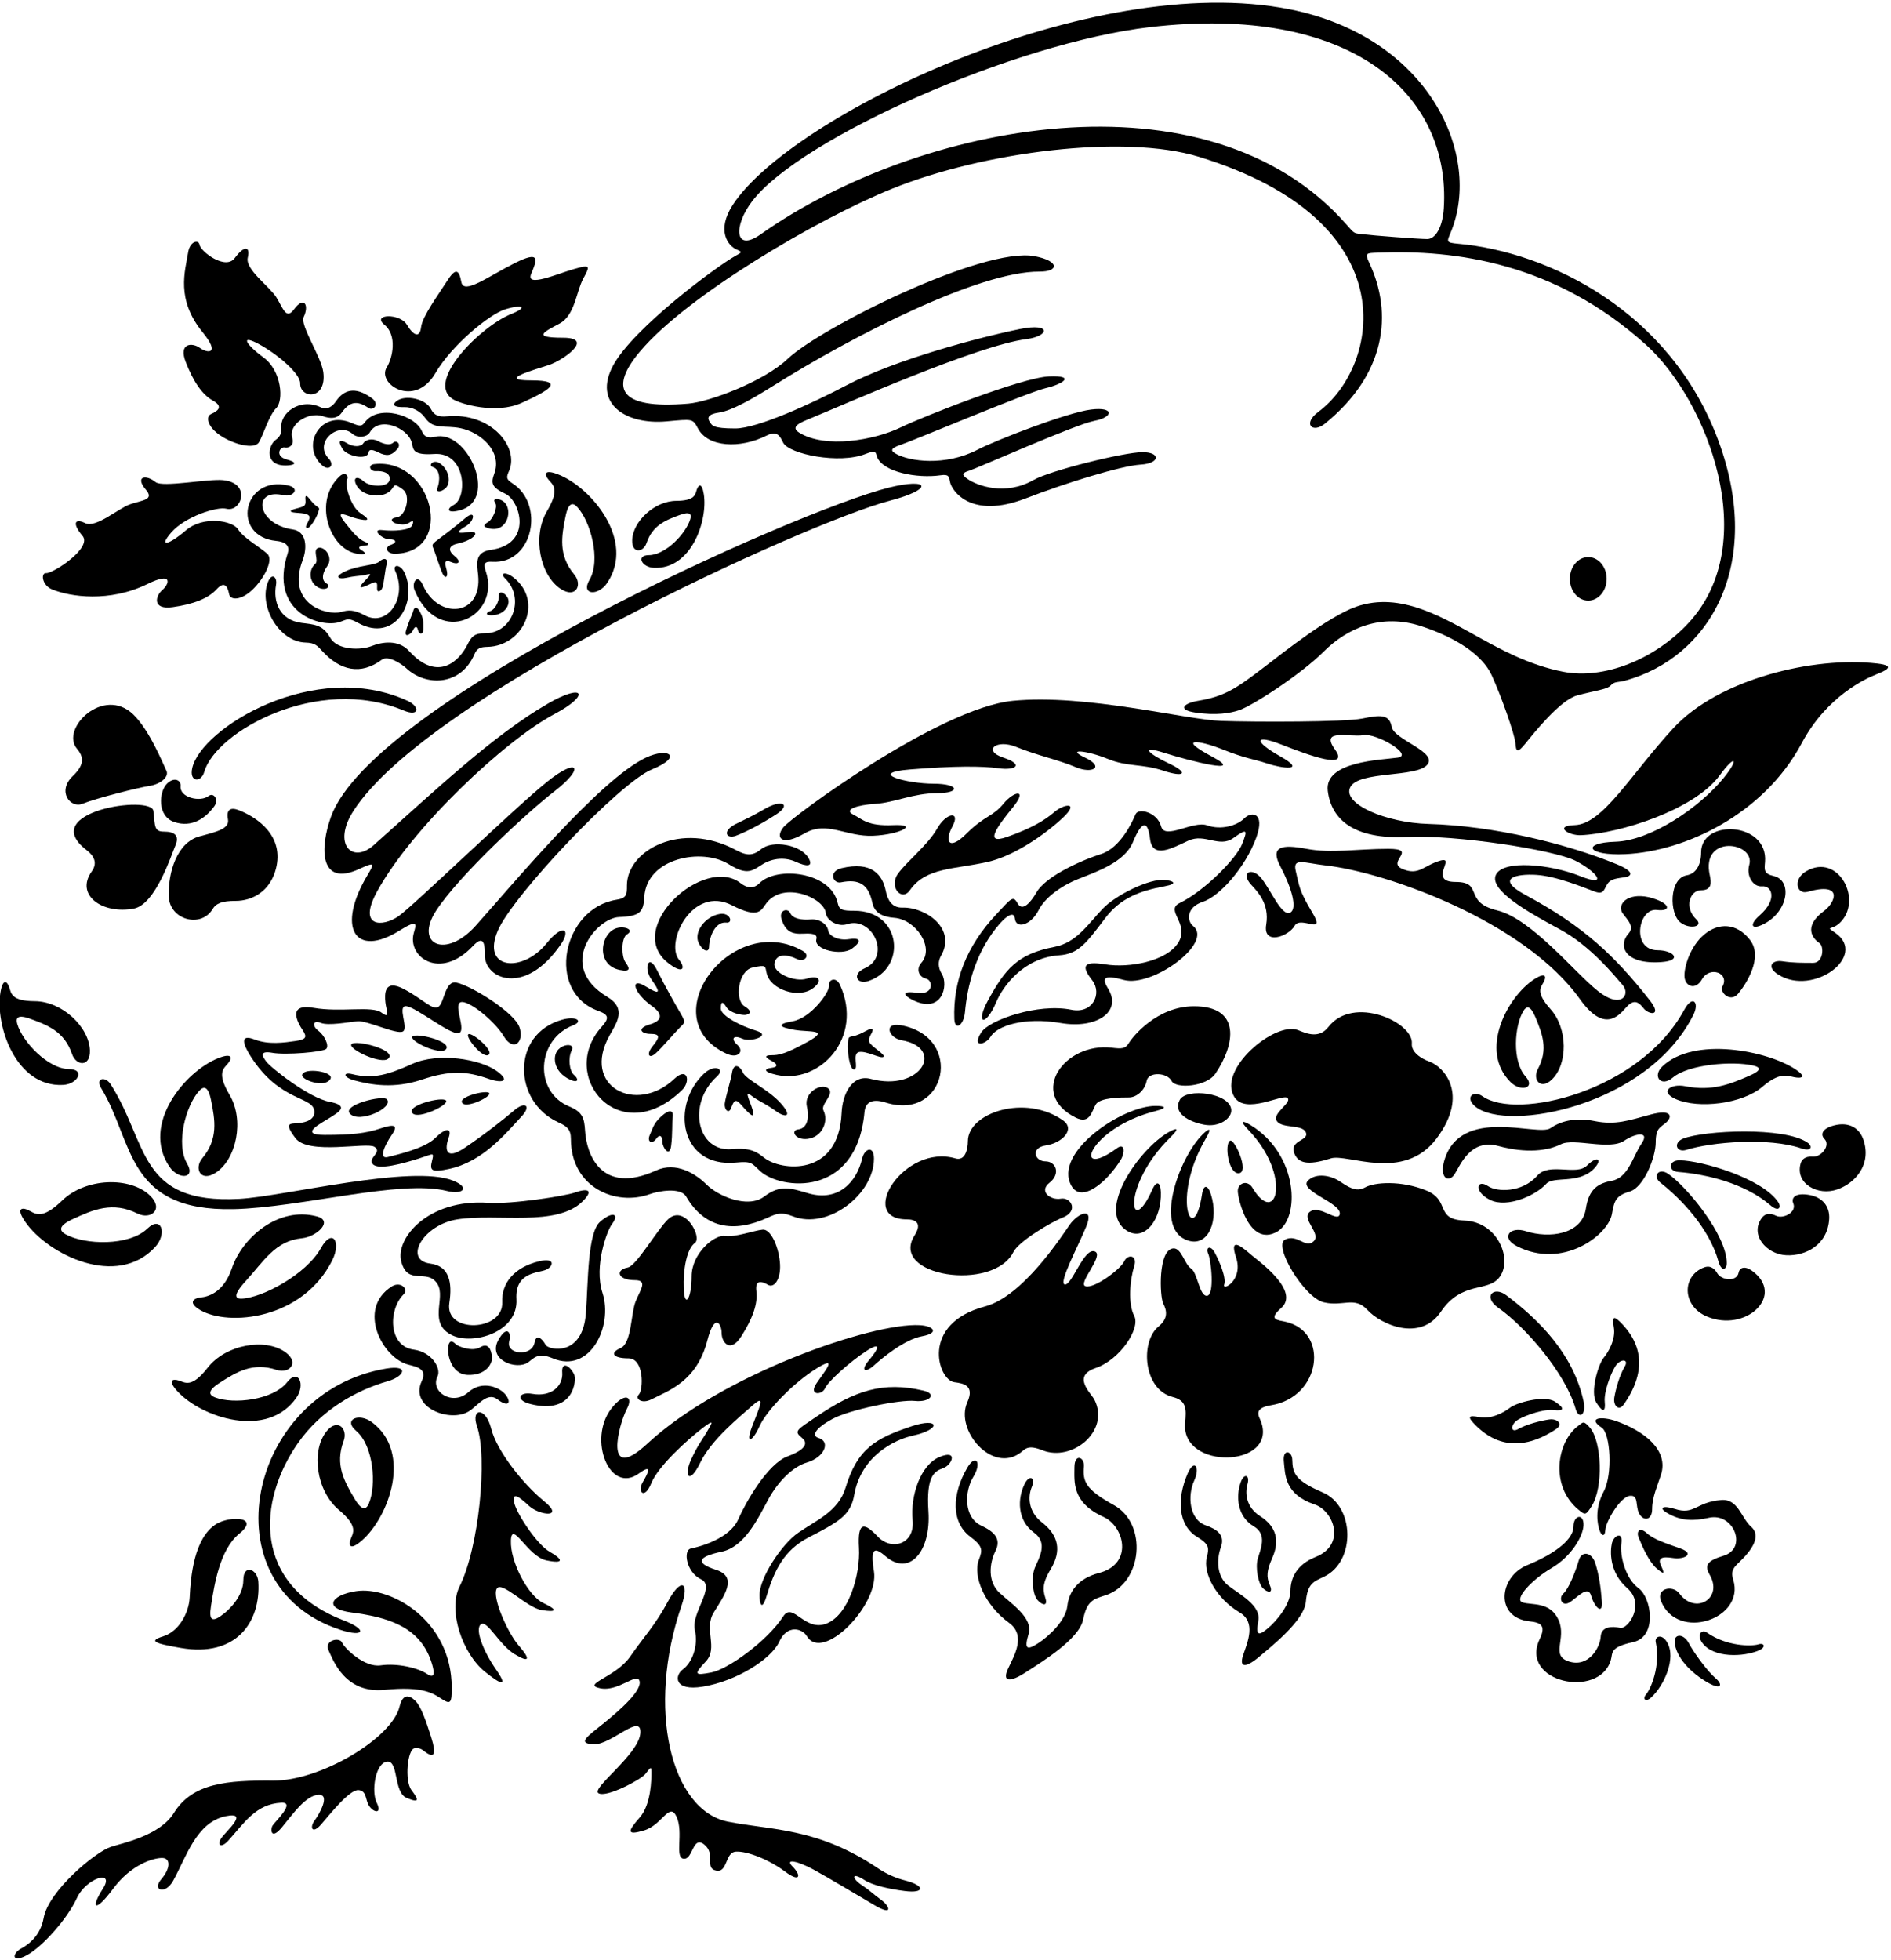 <?xml version="1.0" encoding="UTF-8"?>
<svg xmlns="http://www.w3.org/2000/svg" xmlns:xlink="http://www.w3.org/1999/xlink" width="492pt" height="510pt" viewBox="0 0 492 510" version="1.1">
<g id="surface1">
<path style=" stroke:none;fill-rule:nonzero;fill:rgb(0%,0%,0%);fill-opacity:1;" d="M 47.09 428.738 C 61.395 431.191 67.875 422.09 67.211 411.492 C 67.008 408.203 63.309 406.77 63.309 411.082 C 63.309 415.391 59.41 418.883 58.383 419.703 C 55.27 422.195 54.273 421.758 54.891 417.855 C 55.75 412.422 57.113 403.164 62.285 398.965 C 67.781 394.496 59.797 394.367 56.359 396.434 C 50.449 399.984 49.613 410.277 49.348 415.598 C 49.141 419.703 46.473 424.426 42.57 425.66 C 38.668 426.891 39.902 427.508 47.09 428.738 "/>
<path style=" stroke:none;fill-rule:nonzero;fill:rgb(0%,0%,0%);fill-opacity:1;" d="M 320.355 288.742 C 320.039 284.266 308.645 283.012 306.961 286.125 C 305.098 289.562 309.203 291.809 313.273 292.594 C 317.277 293.363 320.512 290.898 320.355 288.742 "/>
<path style=" stroke:none;fill-rule:nonzero;fill:rgb(0%,0%,0%);fill-opacity:1;" d="M 332.215 320.469 C 338.371 317.062 337.852 300.383 325.441 292.746 C 323.438 291.516 322.258 291.305 324.824 293.98 C 336.223 305.859 332.113 319.426 325.902 309.07 C 324.516 306.762 322.051 307.84 322.051 309.844 C 322.051 311.844 324.977 324.473 332.215 320.469 "/>
<path style=" stroke:none;fill-rule:nonzero;fill:rgb(0%,0%,0%);fill-opacity:1;" d="M 300.523 289.086 C 304.113 288.16 302.996 287.719 300.648 287.715 C 291.984 287.691 273.922 299.871 278.754 308.488 C 281.332 313.086 287.91 307.688 291.605 301.723 C 292.656 300.02 292.758 297.145 290.582 298.734 C 278.777 307.348 282.98 293.598 300.523 289.086 "/>
<path style=" stroke:none;fill-rule:nonzero;fill:rgb(0%,0%,0%);fill-opacity:1;" d="M 322.359 305.223 C 325.133 304.914 321.188 296.184 320.051 296.75 C 318.508 297.52 319.59 305.531 322.359 305.223 "/>
<path style=" stroke:none;fill-rule:nonzero;fill:rgb(0%,0%,0%);fill-opacity:1;" d="M 302.039 310.156 C 301.953 307.539 300.914 307 299.82 309.461 C 293.879 322.812 291.594 308.488 304.555 295.836 C 307.207 293.242 306.02 293.418 303.977 294.586 C 296.457 298.883 284.863 315.211 293.348 320.273 C 297.875 322.973 302.277 317.168 302.039 310.156 "/>
<path style=" stroke:none;fill-rule:nonzero;fill:rgb(0%,0%,0%);fill-opacity:1;" d="M 312.789 295.23 C 306.684 301.375 299.859 320.203 309.387 322.82 C 314.469 324.215 317.168 317.449 315.07 310.758 C 314.289 308.258 313.145 308.012 312.746 310.676 C 310.574 325.129 304.559 311.93 313.676 296.281 C 315.543 293.078 314.445 293.562 312.789 295.23 "/>
<path style=" stroke:none;fill-rule:nonzero;fill:rgb(0%,0%,0%);fill-opacity:1;" d="M 336.684 299.832 C 337.598 302.574 340.062 303.355 346.23 301.371 C 350.543 299.984 365.176 307.688 373.801 296.137 C 382.426 284.586 375.492 277.5 372.105 276.27 C 368.719 275.035 367.176 273.188 367.332 271.492 C 367.828 266.012 352.117 258.77 345.617 267.18 C 342.996 270.57 339.352 268.578 337.605 267.949 C 331.562 265.785 316.75 278.211 321.129 285.355 C 324.055 290.129 333.758 284.43 334.988 285.66 C 336.223 286.895 330.828 289.664 332.215 291.668 C 333.602 293.672 338.84 292.438 339.762 294.594 C 340.688 296.75 335.605 296.598 336.684 299.832 "/>
<path style=" stroke:none;fill-rule:nonzero;fill:rgb(0%,0%,0%);fill-opacity:1;" d="M 389.973 332.48 C 393.766 327.93 389.82 317.887 381.039 317.543 C 373.184 317.234 377.496 312.309 371.027 309.688 C 364.559 307.07 357.629 307.531 355.164 308.918 C 352.699 310.305 350.543 308.609 348.387 307.223 C 346.23 305.84 342.535 305.066 340.379 307.07 C 337.465 309.777 349.461 313.016 348.543 316.004 C 347.926 318.004 343.305 313.383 340.84 315.234 C 338.379 317.082 343.922 320.93 341.766 322.934 C 339.609 324.938 337.605 320.93 334.371 322.473 C 331.141 324.012 339.301 337.562 344.383 338.797 C 349.465 340.027 352.391 337.102 355.781 340.801 C 359.168 344.496 369.488 349.27 374.879 341.262 C 380.27 333.254 386.891 336.18 389.973 332.48 "/>
<path style=" stroke:none;fill-rule:nonzero;fill:rgb(0%,0%,0%);fill-opacity:1;" d="M 308.344 370.215 C 307.266 382.648 332.578 381.809 328.059 369.754 C 327.598 368.52 325.902 366.363 330.676 365.594 C 343.75 363.484 345.891 346.5 334.527 343.879 C 332.523 343.418 329.754 343.418 333.297 340.336 C 338.402 335.895 327.418 328.043 325.746 326.629 C 323.746 324.938 319.59 321.086 321.59 327.094 C 323.594 333.098 317.895 336.023 318.508 334.176 C 319.125 332.328 317.121 327.863 316.047 325.859 C 314.969 323.855 313.582 324.473 314.352 326.168 C 315.121 327.863 316.047 336.949 314.043 337.102 C 312.039 337.258 311.578 331.098 309.887 330.02 C 308.191 328.941 307.414 324.617 305.266 324.781 C 301.262 325.09 301.723 337.258 302.645 339.105 C 303.57 340.953 304.031 342.953 301.414 345.109 C 296.598 349.078 297.453 361.523 305.109 363.438 C 308.809 364.363 308.652 366.672 308.344 370.215 "/>
<path style=" stroke:none;fill-rule:nonzero;fill:rgb(0%,0%,0%);fill-opacity:1;" d="M 251.668 364.824 C 248.418 372.074 258.152 383.449 265.527 377.914 C 266.762 376.992 267.379 375.762 271.227 377.301 C 278.93 380.379 288.836 372.32 284.781 364.211 C 283.855 362.359 278.773 358.047 285.09 355.891 C 291.402 353.734 296.793 345.574 295.102 342.34 C 293.406 339.105 293.996 332.895 295.102 329.402 C 296.023 326.477 293.406 326.168 292.48 328.172 C 291.559 330.172 284.781 335.254 282.469 334.637 C 280.16 334.023 287.555 326.477 284.781 325.551 C 282.008 324.629 278.93 334.328 277.078 334.176 C 275.23 334.023 280.469 324.32 282.625 319.082 C 284.781 313.848 280.469 315.539 278.312 318.621 C 276.156 321.699 266.145 337.258 256.289 339.875 C 239.293 344.391 244.07 359.027 248.281 359.59 C 250.59 359.895 253.672 360.359 251.668 364.824 "/>
<path style=" stroke:none;fill-rule:nonzero;fill:rgb(0%,0%,0%);fill-opacity:1;" d="M 263.68 325.703 C 265.066 322.934 273.426 317.965 276.465 316.773 C 280.777 315.078 278.621 311.383 276.004 311.844 C 273.383 312.309 270.148 309.996 273.074 307.688 C 276.004 305.375 274.77 302.141 271.996 302.141 C 269.227 302.141 267.992 298.598 272.152 297.984 C 276.309 297.367 279.852 293.824 276.617 291.516 C 266.812 284.512 251.82 289.484 251.82 296.906 C 251.82 298.754 251.207 302.141 248.59 301.371 C 235.254 297.449 222.777 317.234 235.961 317.234 C 237.961 317.234 240.117 318.004 237.961 321.395 C 231.191 332.031 258.445 336.18 263.68 325.703 "/>
<path style=" stroke:none;fill-rule:nonzero;fill:rgb(0%,0%,0%);fill-opacity:1;" d="M 304.801 281.195 C 305.879 283.352 313.891 282.734 316.199 279.348 C 321.398 271.719 322.969 261.789 310.656 261.789 C 300.953 261.789 294.637 269.801 293.715 271.34 C 292.789 272.879 291.863 272.879 289.246 272.57 C 276.961 271.125 267.391 284.512 279.852 290.746 C 283.547 292.594 284.012 289.203 285.09 287.355 C 286.168 285.508 291.711 285.508 293.715 285.508 C 295.715 285.508 297.871 283.66 298.336 281.195 C 298.797 278.73 303.723 279.039 304.801 281.195 "/>
<path style=" stroke:none;fill-rule:nonzero;fill:rgb(0%,0%,0%);fill-opacity:1;" d="M 235.508 489.219 C 233.27 488.656 230.855 487.68 228.41 486.031 C 212.645 475.406 200.672 476.172 189.395 473.918 C 174.508 470.941 168.145 444.43 177.281 417.855 C 179.539 411.285 177.074 410.465 173.789 416.625 C 170.504 422.785 167.629 425.66 163.934 431 C 160.234 436.34 151.199 438.188 156.129 439.215 C 160.926 440.211 165.781 434.902 166.395 437.363 C 167.012 439.828 161.469 444.758 157.156 448.25 C 152.844 451.738 149.969 453.586 154.484 453.793 C 159.004 453.996 167.012 445.375 166.602 450.918 C 166.191 456.461 153.664 465.293 155.719 466.523 C 157.77 467.758 166.602 463.035 167.836 461.598 C 169.066 460.16 169.477 459.133 169.477 460.98 C 169.477 462.828 169.477 469.398 166.395 472.891 C 163.316 476.383 162.906 477.613 167.629 476.176 C 172.352 474.738 174.199 468.578 176.047 472.684 C 177.895 476.793 175.434 483.363 177.895 483.57 C 180.359 483.773 180.156 477.406 183.234 479.871 C 186.316 482.336 183.234 486.031 186.316 486.648 C 189.395 487.266 188.574 481.926 191.449 481.719 C 194.324 481.516 200.074 483.773 204.18 486.855 C 208.289 489.934 208.492 487.883 206.234 485.621 C 203.977 483.363 207.672 484.184 211.777 486.445 C 215.887 488.703 222.66 492.809 227.59 495.684 C 232.52 498.559 231.492 495.891 229.234 494.246 C 226.977 492.605 226.562 491.988 224.102 490.344 C 221.637 488.703 221.43 486.855 224.922 489.113 C 227.109 490.531 231.48 491.461 235.398 491.961 C 240.742 492.641 240.691 490.523 235.508 489.219 "/>
<path style=" stroke:none;fill-rule:nonzero;fill:rgb(0%,0%,0%);fill-opacity:1;" d="M 108.078 442.5 C 106.641 441.062 104.789 440.445 103.969 443.938 C 102.012 452.254 83.285 463.332 71.113 463.238 C 59.082 463.148 50.098 463.832 45.238 471.656 C 41.543 477.613 31.891 479.461 28.812 480.488 C 24.723 481.852 12.637 491.926 11.355 498.969 C 10.535 503.488 7.66 505.746 5.402 506.98 C 3.145 508.211 2.938 510.879 7.043 508.621 C 11.152 506.363 17.516 499.176 19.98 493.836 C 22.445 488.496 30.043 486.238 26.758 491.371 C 23.473 496.504 24.703 497.738 29.426 491.371 C 34.152 485.008 39.902 483.363 42.16 483.363 C 44.418 483.363 44.418 486.031 41.953 488.906 C 39.488 491.781 42.98 493.016 45.035 489.32 C 48.445 483.176 51.082 474.023 58.793 472.48 C 64.953 471.246 58.793 476.383 57.559 478.23 C 56.328 480.078 57.559 480.898 59.41 478.844 C 63.57 474.223 66.562 469.336 73.168 468.988 C 77.07 468.781 71.523 473.918 70.91 474.945 C 70.293 475.969 70.496 478.844 73.371 475.355 C 76.246 471.863 79.531 467.141 82.82 466.934 C 86.105 466.73 83.023 472.07 81.793 473.711 C 80.559 475.355 81.176 477.406 83.641 474.531 C 86.105 471.656 91.031 465.496 93.293 465.703 C 95.551 465.91 94.934 468.371 96.168 470.016 C 97.398 471.656 99.453 471.863 98.016 468.988 C 96.578 466.113 97.605 458.723 100.684 458.309 C 103.766 457.898 102.328 466.32 105.816 467.758 C 109.309 469.195 108.898 468.168 107.051 465.703 C 105.203 463.238 106.023 455.023 107.871 454.82 C 109.719 454.613 109.926 455.434 111.363 456.258 C 112.801 457.078 113.621 456.461 112.184 451.945 C 110.746 447.426 109.516 443.938 108.078 442.5 "/>
<path style=" stroke:none;fill-rule:nonzero;fill:rgb(0%,0%,0%);fill-opacity:1;" d="M 100.48 356.047 C 64.395 362.062 53.66 412.625 88.57 424.016 C 94.773 426.043 95.758 424.016 89.391 421.551 C 65.488 412.301 67 390.434 77.574 375.355 C 83.5 366.906 92.551 361.715 100.891 359.332 C 105.203 358.102 106.641 355.02 100.48 356.047 "/>
<path style=" stroke:none;fill-rule:nonzero;fill:rgb(0%,0%,0%);fill-opacity:1;" d="M 92.676 413.953 C 85.926 414.969 84.102 418.543 91.445 419.5 C 100.484 420.68 109.105 422.992 112.184 432.23 C 112.801 434.078 113.621 437.16 111.156 435.516 C 108.691 433.875 103.355 432.641 99.043 433.258 C 94.73 433.875 89.594 428.738 88.98 427.301 C 88.363 425.863 84.258 426.688 85.488 429.355 C 86.719 432.027 89.801 440.652 100.066 439.625 C 110.336 438.598 112.801 440.652 115.059 442.09 C 117.316 443.527 117.523 442.91 117.523 439.008 C 117.523 421.605 101.711 412.598 92.676 413.953 "/>
<path style=" stroke:none;fill-rule:nonzero;fill:rgb(0%,0%,0%);fill-opacity:1;" d="M 142.984 403.688 C 139.699 401.84 134.156 393.422 133.746 390.75 C 133.336 388.082 134.977 389.312 137.648 391.777 C 140.316 394.242 147.094 395.062 141.551 390.547 C 136.004 386.027 129.227 377.402 127.789 371.652 C 126.352 365.902 122.449 366.312 124.094 371.035 C 126.914 379.145 124.602 402.672 119.574 412.723 C 116.48 418.914 120.277 430.148 126.148 434.902 C 130.461 438.391 132.309 439.008 129.023 434.285 C 125.738 429.562 123.477 423.812 125.121 422.578 C 126.766 421.348 129.844 427.918 133.949 430.383 C 138.059 432.848 137.852 431.41 134.977 428.125 C 132.102 424.84 127.996 415.598 129.227 413.34 C 130.461 411.082 137.031 418.266 140.934 418.883 C 144.836 419.5 145.246 418.883 141.344 417.035 C 137.441 415.188 132.719 406.355 132.926 400.812 C 133.129 395.27 137.234 404.922 142.164 405.945 C 147.094 406.973 146.273 405.535 142.984 403.688 "/>
<path style=" stroke:none;fill-rule:nonzero;fill:rgb(0%,0%,0%);fill-opacity:1;" d="M 94.113 400.812 C 101.09 394.766 107.398 377.973 96.781 370.012 C 93.398 367.473 89.152 369.289 92.676 372.27 C 97.238 376.129 97.969 386.477 95.961 391.16 C 95.344 392.598 94.293 393.336 92.266 389.93 C 89.566 385.391 87.102 381.039 89.391 374.938 C 90.621 371.652 87.746 368.777 84.871 372.473 C 80.918 377.559 82.289 387.871 88.156 392.805 C 93.293 397.117 91.855 398.758 91.238 400.402 C 90.621 402.047 91.031 403.48 94.113 400.812 "/>
<path style=" stroke:none;fill-rule:nonzero;fill:rgb(0%,0%,0%);fill-opacity:1;" d="M 18.879 317.184 C 24.195 314.719 29.277 312.488 35.758 315.707 C 39.246 317.441 42.746 314.59 38.988 310.996 C 33.824 306.059 22.277 306.402 16.168 312.324 C 10.828 317.504 9.176 315.73 7.43 314.863 C 5.688 314 4.055 314.289 6.652 317.992 C 12.539 326.379 30.367 335.25 40.363 324.43 C 43.547 320.98 42.023 316.086 38.332 319.637 C 33.551 324.238 22.043 323.871 17.102 321.129 C 15.582 320.281 14.887 319.039 18.879 317.184 "/>
<path style=" stroke:none;fill-rule:nonzero;fill:rgb(0%,0%,0%);fill-opacity:1;" d="M 57.066 359.812 C 61.5 356.945 65.758 354.32 71.938 356.383 C 75.27 357.492 78.035 354.516 74.234 351.777 C 69.008 348.016 58.75 349.766 54.039 355.812 C 49.922 361.102 48.227 359.727 46.562 359.172 C 44.898 358.617 43.477 359.082 46.258 362.059 C 52.555 368.809 69.574 374.492 77.137 363.59 C 79.547 360.113 77.578 355.938 74.727 359.566 C 71.035 364.27 60.723 365.383 55.969 363.551 C 54.512 362.988 53.734 361.965 57.066 359.812 "/>
<path style=" stroke:none;fill-rule:nonzero;fill:rgb(0%,0%,0%);fill-opacity:1;" d="M 56.109 305.102 C 61.52 301.609 63.637 291.422 59.727 284.828 C 56.309 279.062 58.207 277.984 59.332 276.641 C 60.457 275.293 60.543 273.801 56.754 275.301 C 48.172 278.703 36.668 292.465 44.055 303.488 C 46.406 307.004 51.016 306.691 48.676 302.715 C 45.645 297.562 48.379 287.555 51.82 283.801 C 52.879 282.645 54.113 282.297 54.902 286.184 C 55.949 291.359 56.836 296.281 52.66 301.281 C 50.41 303.977 52.176 307.641 56.109 305.102 "/>
<path style=" stroke:none;fill-rule:nonzero;fill:rgb(0%,0%,0%);fill-opacity:1;" d="M 399.168 254.762 C 392.289 259.215 384.664 273.207 393.016 281.52 C 395.68 284.168 399.637 283.094 396.906 280.039 C 393.371 276.078 394.008 266.891 396.352 263.02 C 397.07 261.832 398.086 261.312 399.449 264.562 C 401.266 268.883 402.891 273.016 400.129 278.098 C 398.637 280.836 400.809 283.719 403.797 280.82 C 407.898 276.84 407.969 267.602 403.414 262.539 C 399.434 258.113 400.902 256.848 401.645 255.477 C 402.391 254.109 402.207 252.797 399.168 254.762 "/>
<path style=" stroke:none;fill-rule:nonzero;fill:rgb(0%,0%,0%);fill-opacity:1;" d="M 455.031 279.922 C 450.125 282.043 445.41 283.984 438.449 282.586 C 434.695 281.828 431.66 284.008 435.973 285.93 C 441.898 288.57 453.352 287.176 458.504 282.758 C 463.008 278.898 464.934 279.863 466.809 280.242 C 468.684 280.621 470.266 280.27 467.09 278.16 C 459.898 273.387 440.727 269.516 432.48 277.465 C 429.852 279.996 432.145 282.98 435.258 280.328 C 439.297 276.895 450.82 275.957 456.184 277.215 C 457.828 277.602 458.719 278.328 455.031 279.922 "/>
<path style=" stroke:none;fill-rule:nonzero;fill:rgb(0%,0%,0%);fill-opacity:1;" d="M 16.395 282.254 C 20.289 282.051 22.234 278.164 17.973 278.129 C 12.457 278.078 5.832 271 4.492 266.383 C 4.082 264.965 4.391 263.789 7.84 265.043 C 12.438 266.711 16.754 268.383 18.73 274.199 C 19.793 277.336 23.531 277.688 23.391 273.262 C 23.195 267.176 16.137 260.504 9.059 260.469 C 2.871 260.438 2.922 258.375 2.387 256.809 C 1.855 255.242 0.715 254.445 0.105 258.25 C -1.277 266.859 4.16 282.883 16.395 282.254 "/>
<path style=" stroke:none;fill-rule:nonzero;fill:rgb(0%,0%,0%);fill-opacity:1;" d="M 83.512 324.68 C 79.711 331.52 68.336 337.59 62.949 337.848 C 61.293 337.926 60.367 337.184 63.93 333.277 C 68.672 328.078 71.59 322.816 78.574 322.133 C 82.34 321.762 86.863 317.641 82.477 316.465 C 72.43 313.777 63.039 321.934 60.324 329.961 C 58.184 336.297 54.117 337.355 52.234 337.539 C 50.355 337.727 48.809 338.898 52.078 340.816 C 59.488 345.156 78.723 343.289 86.434 327.898 C 88.895 322.996 86.445 319.398 83.512 324.68 "/>
<path style=" stroke:none;fill-rule:nonzero;fill:rgb(0%,0%,0%);fill-opacity:1;" d="M 137.441 354.402 C 138.879 353.379 139.906 351.734 143.809 353.379 C 153.496 357.457 159.57 345.066 156.746 336.332 C 154.484 329.352 157.977 320.07 159.211 318.469 C 161.262 315.797 159.414 314.977 156.129 317.852 C 152.844 320.727 153.047 333.457 152.434 341.672 C 151.57 353.164 142.684 351.191 141.961 349.887 C 140.934 348.035 139.496 347.012 139.086 349.27 C 138.387 353.102 131.453 352.395 132.516 348.859 C 133.129 346.805 131.898 344.547 129.641 348.652 C 126.812 353.789 134.383 356.59 137.441 354.402 "/>
<path style=" stroke:none;fill-rule:nonzero;fill:rgb(0%,0%,0%);fill-opacity:1;" d="M 134.359 337.977 C 133.949 330.992 139.906 331.199 141.961 330.379 C 144.012 329.555 144.629 327.094 140.316 328.117 C 133.84 329.66 130.438 333.762 130.664 338.797 C 131.012 346.387 115.672 347.031 116.906 339.004 C 117.727 333.664 116.906 329.352 111.98 328.734 C 104.848 327.844 110.086 318.621 118.961 317.234 C 129.426 315.602 144.844 319.281 151.609 312.512 C 154.484 309.637 153.047 309.02 149.559 310.254 C 147.039 311.141 133.129 313.332 126.969 312.922 C 111.391 311.883 102.871 322.133 104.379 328.117 C 106.047 334.734 111.191 329.766 113.828 334.074 C 116.086 337.77 111.156 344.34 117.727 347.422 C 123.105 349.941 134.871 346.609 134.359 337.977 "/>
<path style=" stroke:none;fill-rule:nonzero;fill:rgb(0%,0%,0%);fill-opacity:1;" d="M 124.914 350.504 C 122.863 351.734 119.164 350.297 118.551 349.68 C 117.934 349.062 117.113 348.449 116.703 349.887 C 116.18 351.707 117.113 357.484 121.629 357.688 C 126.148 357.895 128.199 355.02 127.996 352.965 C 127.789 350.91 126.969 349.27 124.914 350.504 "/>
<path style=" stroke:none;fill-rule:nonzero;fill:rgb(0%,0%,0%);fill-opacity:1;" d="M 146.273 357.074 C 146.539 360.531 143.496 363.504 138.469 362.617 C 134.977 362 133.949 364.262 138.059 365.285 C 149.418 368.129 150.109 358.887 149.352 357.484 C 147.914 354.812 146.066 354.402 146.273 357.074 "/>
<path style=" stroke:none;fill-rule:nonzero;fill:rgb(0%,0%,0%);fill-opacity:1;" d="M 129.434 364.055 C 132.102 366.109 133.129 365.082 131.691 363.027 C 130.254 360.977 125.531 358.922 121.836 362.207 C 117.703 365.883 111.859 362.031 113.828 358.102 C 114.852 356.047 112.391 351.734 107.664 351.117 C 101.004 350.25 100.98 340.758 104.996 336.742 C 106.434 335.305 104.176 333.254 101.914 334.688 C 92.723 340.539 99.539 353.344 106.23 355.02 C 108.816 355.668 111.156 356.254 109.719 359.332 C 106.496 366.234 117.184 370.227 122.039 367.137 C 124.301 365.699 126.766 362 129.434 364.055 "/>
<path style=" stroke:none;fill-rule:nonzero;fill:rgb(0%,0%,0%);fill-opacity:1;" d="M 227.387 355.227 C 229.645 353.172 235.395 348.449 239.91 347.629 C 244.43 346.805 242.992 344.957 239.297 344.754 C 226.777 344.055 187.676 357.699 168.449 375.555 C 156.949 386.23 160.895 370.711 163.109 366.52 C 164.961 363.027 162.289 362.207 159.004 366.52 C 152.926 374.496 158.617 388.828 166.191 383.355 C 169.887 380.688 168.656 383.152 167.219 385.617 C 165.781 388.082 167.629 390.34 169.477 385.82 C 171.324 381.305 178.922 374.527 182.617 371.652 C 186.316 368.777 185.082 370.422 184.055 372.27 C 183.031 374.117 181.594 375.762 179.742 379.867 C 177.895 383.973 179.332 386.438 182.207 380.484 C 185.082 374.527 192.477 368.57 195.965 365.492 C 199.457 362.41 197.402 366.52 195.555 371.445 C 193.93 375.785 195.762 375.145 197.609 371.035 C 199.457 366.93 206.438 359.742 212.395 356.047 C 218.352 352.352 214.449 356.867 212.395 359.949 C 210.34 363.027 213.832 363.027 214.652 361.18 C 215.477 359.332 221.227 354.199 225.332 351.527 C 229.438 348.859 228.617 350.91 226.152 353.785 C 223.688 356.66 225.125 357.277 227.387 355.227 "/>
<path style=" stroke:none;fill-rule:nonzero;fill:rgb(0%,0%,0%);fill-opacity:1;" d="M 244.43 379.047 C 239.5 381.098 236.832 389.105 237.445 395.473 C 238.062 401.84 231.902 403.48 228.41 399.785 C 224.922 396.09 223.074 395.68 223.484 402.66 C 223.895 409.645 220.812 420.113 215.062 422.375 C 209.312 424.633 206.309 416.59 203.77 420.527 C 199.664 426.891 189.395 434.285 185.082 435.105 C 180.77 435.926 180.359 435.723 183.645 432.23 C 186.93 428.738 183.031 423.812 185.699 419.5 C 188.367 415.188 192.066 410.258 186.316 408.41 C 180.566 406.562 181.797 404.922 187.754 403.688 C 193.707 402.453 197.199 395.062 199.867 390.133 C 202.539 385.207 206.438 381.508 209.93 380.484 C 214.527 379.133 216.148 375.059 213.012 374.117 C 210.957 373.5 212.258 371.504 216.504 369.188 C 221.02 366.723 234.16 364.055 238.062 364.465 C 241.965 364.875 243.812 362.617 240.32 361.797 C 229.727 359.301 222.438 361.746 212.395 368.57 C 207.262 372.062 206.438 372.27 208.699 374.117 C 210.957 375.965 207.879 377.812 205.004 378.84 C 199.734 380.719 193.977 390.922 192.066 395.27 C 189.805 400.402 181.797 402.453 179.742 402.867 C 177.691 403.277 178.512 409.027 182.414 410.875 C 186.316 412.723 179.742 419.703 180.77 424.016 C 181.797 428.328 179.949 432.641 177.691 434.285 C 175.434 435.926 175.324 440.023 182.824 438.801 C 191.652 437.363 200.691 431.613 202.742 427.098 C 204.797 422.578 208.699 423.605 209.93 425.66 C 214.086 432.586 228.773 417.434 227.387 408.82 C 226.359 402.453 227.59 402.453 230.465 404.922 C 236.555 410.141 242.242 403.738 241.555 393.215 C 240.938 383.77 243.195 382.742 245.457 381.922 C 247.715 381.098 249.355 376.992 244.43 379.047 "/>
<path style=" stroke:none;fill-rule:nonzero;fill:rgb(0%,0%,0%);fill-opacity:1;" d="M 237.242 371.035 C 227.805 374.184 223.109 376.812 219.992 387.055 C 218.117 393.219 212.422 395.469 207.672 398.758 C 203.359 401.746 197.609 410.488 197.609 414.98 C 197.609 417.238 198.227 419.293 199.457 415.188 C 201.469 408.484 204.02 403.27 210.34 399.992 C 218.188 395.922 221.316 394.27 222.254 388.902 C 224.02 378.734 232.871 374.496 237.445 373.5 C 245.09 371.84 244.391 368.652 237.242 371.035 "/>
<path style=" stroke:none;fill-rule:nonzero;fill:rgb(0%,0%,0%);fill-opacity:1;" d="M 312.953 234.617 C 317.328 233.199 324.027 225.66 326.855 217.906 C 329.254 211.324 325.594 211.043 323.738 212.91 C 321.879 214.777 317.723 216.031 314.066 214.719 C 310.41 213.406 303.051 218.633 302.09 214.98 C 301.133 211.328 296.164 210.066 295.438 211.859 C 294.711 213.656 291.48 220.617 286.52 222.164 C 282.32 223.473 272.238 227.68 269.645 232.207 C 268.227 234.68 266.043 237.262 264.797 235.074 C 263.547 232.887 263.223 233.602 259.219 237.863 C 251.383 246.203 247.938 255.395 248.297 265.082 C 248.414 268.273 250.746 266.832 251.066 263.309 C 251.676 256.559 253.699 248.406 259.047 241.59 C 261.848 238.012 263.852 237.035 264.039 238.926 C 264.324 241.812 268.23 240.738 270.238 236.758 C 271.766 233.734 275.734 230.59 280.586 228.66 C 285.438 226.73 292.625 224.289 294.766 219.086 C 296.902 213.883 298.578 212.934 299.215 218.234 C 299.852 223.539 304.883 220.691 309.184 218.703 C 313.488 216.715 317.188 220.652 320.867 218.039 C 324.547 215.426 324.656 215.809 323.172 219.586 C 321.684 223.359 313.309 231.848 306.93 234.93 C 302.984 236.836 309.609 240.258 306.594 245.184 C 303.574 250.109 293.723 251.898 287.586 250.891 C 281.449 249.883 281.488 251.57 284.164 255.027 C 286.84 258.484 284.301 263.832 278.746 262.699 C 270.094 260.934 257.379 265.344 255.312 268.582 C 252.621 272.793 256.562 271.703 257.688 269.762 C 259.348 266.906 266.367 264.508 276.016 266.156 C 285.254 267.734 291.945 263.246 288.371 257.332 C 286.684 254.539 286.898 253.438 292.379 254.941 C 299.797 256.969 315.844 245.246 310.414 240.902 C 308.805 239.613 308.574 236.035 312.953 234.617 "/>
<path style=" stroke:none;fill-rule:nonzero;fill:rgb(0%,0%,0%);fill-opacity:1;" d="M 259.207 260.684 C 260.895 256.691 266.215 249.176 275.566 248.531 C 280.504 248.188 282.523 245.547 287.516 238.914 C 291.539 233.57 296.625 231.77 302.938 230.59 C 306.805 229.867 305.09 229.129 303.078 228.922 C 299.086 228.512 290.301 232.84 286.891 236.418 C 283.129 240.355 280.129 245.234 274.32 246.344 C 264.664 248.188 261.504 252.137 257.051 260.273 C 253.68 266.438 256.391 267.352 259.207 260.684 "/>
<path style=" stroke:none;fill-rule:nonzero;fill:rgb(0%,0%,0%);fill-opacity:1;" d="M 289.812 391.57 C 282.328 387.445 281.688 385.363 282.008 381.508 C 282.215 379.047 279.543 378.02 279.543 381.715 C 279.543 385.512 278.789 390.855 287.141 394.652 C 292.484 397.078 295.012 406.871 285.91 409.23 C 280.367 410.668 278.105 414.16 277.695 417.855 C 277.285 421.551 272.973 425.66 270.098 427.508 C 267.223 429.355 266.402 429.152 267.633 425.043 C 268.867 420.938 263.117 417.238 260.035 414.367 C 256.957 411.492 257.367 406.77 259.008 403.48 C 260.652 400.195 258.395 398.348 255.312 396.91 C 250.695 394.754 250.895 388.047 253.258 384.18 C 255.52 380.484 253.875 378.02 251.617 381.922 C 247.637 388.797 247.445 396.039 252.438 399.785 C 255.723 402.25 255.672 403.223 254.695 405.742 C 253.016 410.09 256.238 417.617 262.5 422.168 C 267.02 425.453 263.938 430.59 262.297 434.078 C 260.652 437.57 262.703 437.777 266.812 435.105 C 270.922 432.438 280.777 426.48 281.805 421.348 C 282.828 416.215 284.68 416.008 287.758 414.98 C 297.262 411.812 298.652 396.449 289.812 391.57 "/>
<path style=" stroke:none;fill-rule:nonzero;fill:rgb(0%,0%,0%);fill-opacity:1;" d="M 271.125 396.09 C 267.43 393.215 267.43 389.312 268.453 386.848 C 269.48 384.383 267.84 383.562 266.605 386.027 C 264.711 389.82 264.57 395.508 269.07 398.758 C 272.77 401.43 270.305 405.328 269.277 407.793 C 268.25 410.258 268.66 414.777 269.895 416.215 C 271.125 417.652 272.77 418.062 271.945 415.598 C 271.125 413.133 271.535 411.285 273.383 408.203 C 276.203 403.508 275.492 399.488 271.125 396.09 "/>
<path style=" stroke:none;fill-rule:nonzero;fill:rgb(0%,0%,0%);fill-opacity:1;" d="M 344.156 388.27 C 337.062 385.227 336.293 383.367 336.223 379.762 C 336.176 377.453 333.688 376.785 334.031 380.211 C 334.387 383.727 334.211 388.762 342.051 391.406 C 347.066 393.098 350.25 401.906 342.309 405.047 C 337.469 406.961 335.77 410.434 335.746 413.902 C 335.727 417.371 332.242 421.633 329.836 423.645 C 327.43 425.66 326.676 425.555 327.395 421.621 C 328.117 417.684 322.617 414.859 319.586 412.52 C 316.555 410.176 316.48 405.754 317.648 402.539 C 318.816 399.32 316.617 397.844 313.723 396.836 C 309.379 395.32 308.934 389.078 310.691 385.246 C 312.371 381.586 310.668 379.473 309.008 383.328 C 306.078 390.117 306.586 396.852 311.41 399.801 C 314.59 401.738 314.629 402.645 313.992 405.086 C 312.895 409.289 316.484 415.93 322.523 419.492 C 326.883 422.066 324.598 427.148 323.453 430.555 C 322.305 433.961 324.164 433.938 327.598 431.031 C 331.031 428.129 339.316 421.574 339.758 416.711 C 340.199 411.844 341.836 411.461 344.504 410.184 C 352.727 406.254 352.543 391.867 344.156 388.27 "/>
<path style=" stroke:none;fill-rule:nonzero;fill:rgb(0%,0%,0%);fill-opacity:1;" d="M 327.824 394.414 C 324.238 392.141 323.875 388.523 324.566 386.129 C 325.258 383.738 323.707 383.148 322.832 385.562 C 321.484 389.277 321.891 394.562 326.23 397.105 C 329.797 399.191 327.949 403.066 327.258 405.461 C 326.566 407.852 327.359 411.996 328.598 413.199 C 329.836 414.402 331.348 414.609 330.383 412.41 C 329.414 410.215 329.609 408.457 330.98 405.41 C 333.07 400.758 332.059 397.105 327.824 394.414 "/>
<path style=" stroke:none;fill-rule:nonzero;fill:rgb(0%,0%,0%);fill-opacity:1;" d="M 116.289 309.844 C 120.398 310.867 122.449 309.02 117.934 307.172 C 107.246 302.801 73.859 311.27 62.285 311.895 C 35.867 313.324 38.66 297.598 28.812 282.121 C 27.375 279.859 24.703 280.477 26.348 283.148 C 34.82 296.914 32.609 315.227 60.848 314.566 C 78.383 314.156 104.113 306.797 116.289 309.844 "/>
<path style=" stroke:none;fill-rule:nonzero;fill:rgb(0%,0%,0%);fill-opacity:1;" d="M 129.227 278.629 C 124.938 275.531 114.035 273.73 107.254 276.781 C 101.191 279.508 97.164 280.828 91.648 279.449 C 89.184 278.836 89.184 280.273 92.266 281.094 C 96.562 282.238 102.48 283.301 109.719 280.887 C 117.043 278.445 121.289 278.605 127.176 280.684 C 130.664 281.914 132.926 281.297 129.227 278.629 "/>
<path style=" stroke:none;fill-rule:nonzero;fill:rgb(0%,0%,0%);fill-opacity:1;" d="M 101.094 275.344 C 103.148 273.086 92.469 270.414 91.445 271.648 C 90.418 272.879 99.426 277.18 101.094 275.344 "/>
<path style=" stroke:none;fill-rule:nonzero;fill:rgb(0%,0%,0%);fill-opacity:1;" d="M 91.031 289.719 C 93.477 292.406 102.473 288.164 100.684 286.02 C 99.656 284.789 88.98 287.461 91.031 289.719 "/>
<path style=" stroke:none;fill-rule:nonzero;fill:rgb(0%,0%,0%);fill-opacity:1;" d="M 115.992 273.004 C 117.84 270.969 108.23 268.566 107.309 269.676 C 106.383 270.785 114.492 274.656 115.992 273.004 "/>
<path style=" stroke:none;fill-rule:nonzero;fill:rgb(0%,0%,0%);fill-opacity:1;" d="M 107.348 289.637 C 108.852 291.289 116.957 287.418 116.035 286.309 C 115.109 285.199 105.5 287.602 107.348 289.637 "/>
<path style=" stroke:none;fill-rule:nonzero;fill:rgb(0%,0%,0%);fill-opacity:1;" d="M 126.953 274.512 C 129 273.707 122.957 268.578 121.902 269.047 C 120.848 269.516 125.293 275.164 126.953 274.512 "/>
<path style=" stroke:none;fill-rule:nonzero;fill:rgb(0%,0%,0%);fill-opacity:1;" d="M 120.328 287.023 C 121.531 288.348 128.016 285.25 127.277 284.363 C 126.539 283.477 118.848 285.398 120.328 287.023 "/>
<path style=" stroke:none;fill-rule:nonzero;fill:rgb(0%,0%,0%);fill-opacity:1;" d="M 78.598 279.676 C 78.402 280.969 84.578 283.184 85.973 280.68 C 87.039 278.758 78.91 277.617 78.598 279.676 "/>
<path style=" stroke:none;fill-rule:nonzero;fill:rgb(0%,0%,0%);fill-opacity:1;" d="M 116.906 304.094 C 125.582 302.207 131.418 295.078 135.801 290.336 C 138.262 287.664 136.621 286.434 133.746 288.895 C 130.871 291.359 126.148 295.059 121.016 298.547 C 115.879 302.039 115.676 298.961 116.703 296.086 C 117.727 293.211 115.879 293.414 113.211 296.086 C 110.539 298.754 103.355 300.395 100.891 301.012 C 98.426 301.629 100.066 297.934 101.914 295.262 C 103.766 292.594 102.531 292.387 98.836 293.621 C 95.141 294.852 91.445 295.262 84.461 295.262 C 77.48 295.262 83.641 292.184 85.898 290.746 C 88.156 289.309 91.031 287.664 85.695 286.637 C 80.355 285.609 70.496 277.809 69.266 276.164 C 68.207 274.754 67.418 273.289 70.91 273.906 C 74.398 274.523 84.051 273.699 84.871 272.879 C 85.695 272.059 84.461 269.387 82.82 268.156 C 81.176 266.926 81.383 265.281 83.434 266.102 C 85.488 266.926 90.621 265.898 93.086 265.691 C 95.551 265.488 103.148 269.184 104.789 268.359 C 106.434 267.539 103.148 261.379 105.816 261.789 C 108.488 262.199 117.316 269.387 119.371 268.773 C 121.426 268.156 117.934 261.586 119.781 260.766 C 121.629 259.941 128.613 265.488 131.074 269.594 C 133.539 273.699 136.414 271.234 135.184 267.336 C 133.949 263.434 122.656 256.449 118.754 255.629 C 115.879 255.023 115.676 260.352 114.238 261.789 C 112.801 263.227 110.129 259.941 104.996 257.273 C 99.863 254.602 100.066 258.711 100.273 260.766 C 100.48 262.816 101.711 265.281 99.246 263.434 C 96.781 261.586 88.57 263.434 81.586 262.199 C 74.605 260.969 77.48 266.102 78.711 267.949 C 79.945 269.801 79.738 270.414 76.863 270.824 C 73.988 271.234 69.883 271.852 66.184 270.414 C 62.488 268.977 63.094 271.469 65.16 274.727 C 72.961 287.047 81.793 285.062 81.793 289.309 C 81.793 291.156 79.945 291.977 77.684 292.184 C 75.426 292.387 73.781 291.977 76.863 296.086 C 80.23 300.57 95.402 297.07 97.398 298.344 C 99.656 299.781 95.551 301.219 96.988 302.859 C 98.426 304.504 104.996 302.656 108.898 301.422 C 112.801 300.191 113.004 299.574 112.391 302.039 C 111.773 304.504 112.184 305.117 116.906 304.094 "/>
<path style=" stroke:none;fill-rule:nonzero;fill:rgb(0%,0%,0%);fill-opacity:1;" d="M 199.867 334.277 C 201.305 335.102 203.152 333.047 202.949 328.941 C 202.742 324.832 200.691 319.699 198.43 319.902 C 196.172 320.109 191.242 321.957 188.574 321.547 C 185.902 321.137 179.949 326.066 179.949 332.02 C 179.949 337.977 178.102 340.438 177.895 335.305 C 177.691 330.172 178.719 324.832 180.77 323.395 C 182.824 321.957 178.102 313.129 173.789 317.234 C 170.949 319.941 165.574 329.352 163.316 329.762 C 160.027 330.359 160.641 333.047 165.164 333.047 C 168.656 333.047 166.602 335.512 165.371 338.59 C 164.137 341.672 164.344 349.477 161.469 350.707 C 158.594 351.938 159.414 353.379 163.52 353.379 C 167.629 353.379 167.422 361.59 166.191 362.824 C 165.164 363.848 166.93 365.355 169.477 364.055 C 174.02 361.734 181.297 359.395 184.055 348.652 C 185.902 341.465 187.754 344.34 187.754 346.805 C 187.754 349.27 190.012 352.145 192.887 347.629 C 195.762 343.109 197.199 339.207 196.789 335.922 C 196.379 332.637 198.43 333.457 199.867 334.277 "/>
<path style=" stroke:none;fill-rule:nonzero;fill:rgb(0%,0%,0%);fill-opacity:1;" d="M 188.984 274.109 C 192.066 275.551 193.707 273.496 191.859 271.852 C 190.012 270.211 190.832 269.184 193.094 270.211 C 195.352 271.234 200.895 269.387 196.789 268.156 C 192.68 266.926 187.547 264.254 187.547 262.406 C 187.547 260.559 187.957 260.352 188.984 261.996 C 190.012 263.641 192.887 264.051 193.707 264.051 C 194.527 264.051 196.379 263.434 193.707 261.789 C 191.039 260.148 192.066 252.551 195.762 251.727 C 199.457 250.906 199.047 251.316 199.457 253.164 C 200.41 257.461 207.812 259.961 211.574 257.066 C 214.242 255.016 213.012 253.574 209.93 254.602 C 206.852 255.629 200.895 253.164 201.512 250.496 C 202.129 247.828 205.207 248.441 207.262 249.469 C 209.312 250.496 210.934 248.582 208.902 247.414 C 190.469 236.816 169.305 264.926 188.984 274.109 "/>
<path style=" stroke:none;fill-rule:nonzero;fill:rgb(0%,0%,0%);fill-opacity:1;" d="M 218.555 256.246 C 217.527 253.988 215.477 254.809 215.68 256.449 C 215.887 258.094 210.957 264.871 206.234 265.691 C 201.512 266.512 203.152 267.336 206.852 267.949 C 210.547 268.566 216.09 267.746 210.137 271.031 C 204.18 274.316 202.539 274.523 200.688 274.523 C 198.84 274.523 199.047 275.137 200.688 275.961 C 202.332 276.781 202.539 277.602 200.688 277.809 C 198.84 278.012 198.43 278.836 202.129 279.656 C 213.188 282.113 224.812 270.012 218.555 256.246 "/>
<path style=" stroke:none;fill-rule:nonzero;fill:rgb(0%,0%,0%);fill-opacity:1;" d="M 226.977 267.746 C 226.562 267.129 224.148 269.211 221.84 269.594 C 220.609 269.801 220.773 269.957 220.609 271.441 C 220.402 273.289 221.02 278.426 222.254 278.219 C 223.484 278.012 221.637 274.109 223.484 273.699 C 225.332 273.289 229.234 275.551 229.852 274.934 C 230.465 274.316 226.562 272.262 226.152 271.031 C 225.742 269.801 227.387 268.359 226.977 267.746 "/>
<path style=" stroke:none;fill-rule:nonzero;fill:rgb(0%,0%,0%);fill-opacity:1;" d="M 196.582 285.816 C 198.227 286.844 199.664 287.461 201.922 289.102 C 204.18 290.746 206.438 290.746 203.152 287.047 C 199.867 283.352 194.117 280.887 193.297 279.039 C 192.477 277.191 190.832 276.371 190.422 279.246 C 190.199 280.793 188.777 285.406 188.574 287.047 C 188.367 288.691 189.602 289.922 190.219 288.281 C 190.832 286.637 191.242 285.609 192.68 287.254 C 195.23 290.172 197.219 292.176 195.145 286.844 C 193.707 283.148 194.941 284.789 196.582 285.816 "/>
<path style=" stroke:none;fill-rule:nonzero;fill:rgb(0%,0%,0%);fill-opacity:1;" d="M 170.504 274.109 C 172.145 272.676 175.418 268.785 176.867 267.336 C 178.102 266.102 178.512 266.102 177.074 263.641 C 175.637 261.176 173.172 256.863 170.914 252.344 C 168.656 247.828 167.422 251.934 169.477 254.809 C 171.531 257.684 172.352 259.324 168.039 256.656 C 163.727 253.988 164.754 258.301 169.684 261.789 C 172.332 263.668 172.559 265.488 169.066 266.512 C 165.574 267.539 166.809 268.977 169.27 268.977 C 171.734 268.977 171.734 269.801 169.887 272.059 C 168.039 274.316 168.859 275.551 170.504 274.109 "/>
<path style=" stroke:none;fill-rule:nonzero;fill:rgb(0%,0%,0%);fill-opacity:1;" d="M 170.711 296.289 C 171.734 294.852 172.352 295.672 172.352 297.109 C 172.352 298.547 174.199 301.219 174.609 298.137 C 175.02 295.059 174.816 291.77 175.02 290.539 C 175.227 289.309 174.609 288.074 171.941 290.539 C 170.098 292.238 169.887 293.414 169.066 295.262 C 168.246 297.109 169.684 297.727 170.711 296.289 "/>
<path style=" stroke:none;fill-rule:nonzero;fill:rgb(0%,0%,0%);fill-opacity:1;" d="M 145.656 272.676 C 143.434 274.34 143.906 278.879 148.324 280.887 C 150.586 281.914 150.586 280.684 149.352 279.656 C 148.121 278.629 147.762 275.242 148.734 273.289 C 149.559 271.648 147.297 271.441 145.656 272.676 "/>
<path style=" stroke:none;fill-rule:nonzero;fill:rgb(0%,0%,0%);fill-opacity:1;" d="M 215.477 283.148 C 213.629 281.711 209.109 284.172 209.93 287.871 C 210.754 291.566 209.609 293.633 207.672 293.824 C 205.617 294.031 206.852 296.699 210.137 296.289 C 213.938 295.812 215.645 291.699 214.242 288.895 C 213.422 287.254 217.324 284.586 215.477 283.148 "/>
<path style=" stroke:none;fill-rule:nonzero;fill:rgb(0%,0%,0%);fill-opacity:1;" d="M 230.465 286.844 C 246.195 291.809 251.047 269.754 234.367 266.719 C 229.852 265.898 231.082 270.004 234.57 270.621 C 246.102 272.656 239.516 284.148 226.562 280.684 C 221.766 279.398 219.172 284.586 218.965 289.512 C 218.262 306.418 203.035 304.574 198.84 301.219 C 196.789 299.574 195.145 298.547 190.422 298.961 C 181.355 299.746 178.676 287.195 186.52 280.066 C 188.777 278.012 185.902 276.781 183.234 279.246 C 174.52 287.293 176.758 303.848 191.449 302.449 C 195.762 302.039 195.555 302.656 197.816 304.711 C 203.016 309.438 222.867 311.891 224.922 289.309 C 225.125 287.047 226.562 285.609 230.465 286.844 "/>
<path style=" stroke:none;fill-rule:nonzero;fill:rgb(0%,0%,0%);fill-opacity:1;" d="M 220.812 244.336 C 218.145 244.746 215.68 243.516 215.477 242.078 C 215.27 240.641 213.422 238.996 210.957 239.203 C 208.492 239.406 206.234 238.996 205.617 237.559 C 205.004 236.121 202.539 236.738 203.359 239.203 C 204.352 242.176 205.824 243.105 209.109 242.898 C 212.395 242.691 212.602 243.516 212.395 244.336 C 211.688 247.168 219.059 248.691 221.637 246.801 C 224.715 244.539 223.484 243.926 220.812 244.336 "/>
<path style=" stroke:none;fill-rule:nonzero;fill:rgb(0%,0%,0%);fill-opacity:1;" d="M 184.469 246.391 C 184.562 243.496 186.164 239.711 188.984 240.023 C 190.832 240.23 190.012 237.355 187.344 237.766 C 183.402 238.371 180.398 242.566 181.797 245.363 C 182.824 247.414 184.414 247.953 184.469 246.391 "/>
<path style=" stroke:none;fill-rule:nonzero;fill:rgb(0%,0%,0%);fill-opacity:1;" d="M 197.609 229.758 C 196.172 231.191 194.527 231.191 192.68 229.758 C 183.16 222.352 162.277 241.406 173.789 250.496 C 177.691 253.574 178.512 251.934 176.664 249.676 C 172.98 245.176 180.141 230.219 190.422 235.504 C 197.609 239.203 198.02 236.738 199.457 234.891 C 203.879 229.207 214.41 233.52 214.859 237.559 C 215.062 239.406 217.938 241.254 220.402 240.434 C 226.879 238.273 232.086 248.801 224.922 251.934 C 221.637 253.371 222.867 256.246 225.949 255.219 C 235.969 251.879 234.641 236.941 222.254 236.941 C 219.172 236.941 218.352 236.738 217.938 234.891 C 216.133 226.77 202.086 225.281 197.609 229.758 "/>
<path style=" stroke:none;fill-rule:nonzero;fill:rgb(0%,0%,0%);fill-opacity:1;" d="M 163.109 243.105 C 165.164 241.871 162.496 240.844 160.441 241.461 C 156.195 242.734 154.898 251.07 161.262 252.344 C 164.344 252.961 163.727 251.727 162.699 250.289 C 161.672 248.852 161.598 244.012 163.109 243.105 "/>
<path style=" stroke:none;fill-rule:nonzero;fill:rgb(0%,0%,0%);fill-opacity:1;" d="M 230.465 231.809 C 229.602 227.48 226.746 224.023 218.965 225.855 C 215.477 226.676 216.707 229.961 218.762 229.551 C 223.637 228.574 225.953 230.117 226.977 234.891 C 227.59 237.766 230.055 238.586 232.723 238.789 C 238.215 239.215 243.25 246.445 239.707 250.496 C 238.27 252.141 239.09 254.191 240.938 254.602 C 242.785 255.016 242.992 258.914 238.68 258.301 C 234.367 257.684 234.984 258.914 237.445 260.148 C 245.188 264.02 246.82 256.211 245.047 253.371 C 244.02 251.727 244.02 250.086 244.84 248.648 C 248.926 241.496 240.754 235.945 234.777 236.121 C 231.898 236.207 230.875 233.863 230.465 231.809 "/>
<path style=" stroke:none;fill-rule:nonzero;fill:rgb(0%,0%,0%);fill-opacity:1;" d="M 198.02 220.926 C 195.762 222.773 194.117 222.566 191.449 221.133 C 177.281 213.504 163.109 221.16 163.109 230.371 C 163.109 232.629 163.109 233.656 160.441 234.066 C 146.367 236.234 141.797 258.051 155.719 263.023 C 158.594 264.051 158.387 265.074 156.539 267.129 C 144.969 279.984 161.23 299.418 177.484 283.559 C 179.723 281.371 178.922 277.398 175.434 280.684 C 165.484 290.047 151.164 282.656 158.594 269.387 C 160.484 266.008 163.109 262.406 157.977 259.324 C 144.598 251.297 155.203 238.812 161.059 238.586 C 166.395 238.379 167.422 237.355 167.629 233.453 C 168.172 223.121 182.691 220.508 189.602 224.828 C 194.527 227.906 195.762 226.469 198.43 224.828 C 201.102 223.184 204.387 222.98 207.055 224.211 C 209.727 225.441 211.777 225.648 210.34 223.184 C 208.375 219.816 201.074 218.426 198.02 220.926 "/>
<path style=" stroke:none;fill-rule:nonzero;fill:rgb(0%,0%,0%);fill-opacity:1;" d="M 206.234 316.414 C 215.34 320.055 227.387 310.719 227.387 301.422 C 227.387 297.934 224.922 298.754 224.305 301.422 C 222.91 307.469 218.172 312.695 210.34 310.457 C 206.027 309.227 203.152 307.992 198.84 311.281 C 194.527 314.566 186.727 311.074 183.852 308.199 C 180.977 305.324 175.875 302.145 170.711 304.504 C 156.371 311.043 152.602 300.223 152.227 294.234 C 152.023 290.949 151.609 289.309 148.121 287.871 C 138.852 284.055 139.516 270.422 149.148 266.719 C 151.816 265.691 149.969 264.254 146.273 265.281 C 132.922 268.988 133.473 286.625 145.246 291.977 C 147.504 293.004 148.531 293.824 148.531 296.289 C 148.531 308.961 160.234 313.875 169.066 310.664 C 171.324 309.844 177.074 308.816 178.512 311.281 C 183.301 319.488 190.77 320.867 199.664 316.824 C 201.922 315.797 203.152 315.18 206.234 316.414 "/>
<path style=" stroke:none;fill-rule:nonzero;fill:rgb(0%,0%,0%);fill-opacity:1;" d="M 101.68 141.754 C 99.992 142.316 100.496 144.141 102.941 144.062 C 118.57 143.562 112.535 118.961 97.328 120.746 C 95.652 120.945 96.184 122.672 97.832 122.574 C 99.484 122.477 101.695 122.941 101.348 124.883 C 100.996 126.824 96.359 126.766 94.609 125.215 C 92.863 123.66 91.641 124.262 92.824 126.379 C 94.492 129.359 100.102 129.805 101.949 127.23 C 102.746 126.125 102.59 125.734 104.805 127.328 C 107.016 128.918 105.543 134.238 103.309 134.57 C 101.078 134.898 102.125 135.832 102.672 136.062 C 103.215 136.297 105.23 136.84 106.379 136.043 C 107.523 135.246 107.734 135.5 107.215 136.723 C 106.688 137.945 102.535 138.258 99.469 137.91 C 96.398 137.559 99.543 140.355 101.332 140.316 C 103.117 140.277 103.371 141.188 101.68 141.754 "/>
<path style=" stroke:none;fill-rule:nonzero;fill:rgb(0%,0%,0%);fill-opacity:1;" d="M 92.672 144.008 C 95.352 144.512 95.312 143.852 94.148 143.191 C 92.984 142.531 93.352 142.047 94.672 141.969 C 95.992 141.891 96.305 141.539 95.082 141.016 C 93.855 140.492 92.828 139.891 89.816 136.027 C 86.809 132.164 90.246 134.281 92.863 134.922 C 95.484 135.562 96.805 135.484 93.914 133.602 C 91.02 131.719 89.68 125.836 90.281 124.809 C 90.883 123.777 89.758 122.652 88.438 123.855 C 81.344 130.328 85.707 142.695 92.672 144.008 "/>
<path style=" stroke:none;fill-rule:nonzero;fill:rgb(0%,0%,0%);fill-opacity:1;" d="M 75.664 133.023 C 75.898 133.605 79.121 133.215 80.227 134.012 C 81.332 134.809 79.004 136.863 79.762 137.352 C 80.52 137.836 82.383 134.613 82.77 133.332 C 83.082 132.301 83.234 132.242 82.477 131.758 C 81.059 130.848 80.051 128.789 79.605 129.078 C 79.156 129.371 79.84 130.789 79.219 131.488 C 78.598 132.188 75.43 132.438 75.664 133.023 "/>
<path style=" stroke:none;fill-rule:nonzero;fill:rgb(0%,0%,0%);fill-opacity:1;" d="M 99.547 152.742 C 99.879 151.598 100.242 148.141 100.535 147.055 C 101.078 145.035 99.758 145.109 98.691 146.102 C 97.625 147.094 93.121 147.094 89.898 148.609 C 86.676 150.121 88.172 150.762 90.133 150.316 C 92.094 149.871 93.219 149.867 94.598 149.656 C 95.973 149.441 97.258 148.703 95.258 150.742 C 92.371 153.684 94.258 152.922 96.77 151.715 C 98.188 151.031 98.168 151.828 98.109 153.09 C 98.055 154.352 99.219 153.887 99.547 152.742 "/>
<path style=" stroke:none;fill-rule:nonzero;fill:rgb(0%,0%,0%);fill-opacity:1;" d="M 121.324 136.816 C 123.5 135.496 123.848 132.43 121.074 134.777 C 118.297 137.129 115.445 139.285 113.797 140.508 C 112.145 141.73 112.414 141.848 112.883 143.012 C 113.434 144.387 114.496 147.887 115.176 149.301 C 115.855 150.719 116.746 150.137 116.164 148.117 C 115.582 146.098 115.812 145.555 117.445 146.254 C 119.078 146.953 120.301 146.352 118.281 144.68 C 116.262 143.012 116.926 141.871 119.211 141.379 C 123.465 140.469 125.363 137.902 121.754 138.449 C 118.145 138.992 119.152 138.137 121.324 136.816 "/>
<path style=" stroke:none;fill-rule:nonzero;fill:rgb(0%,0%,0%);fill-opacity:1;" d="M 107.527 158.895 C 107.312 159.766 106.246 161.883 105.645 164.039 C 105.047 166.195 107.023 164.949 107.434 164 C 107.84 163.047 108.48 162.68 108.754 163.922 C 109.023 165.164 110.148 165.164 110.129 163.707 C 110.109 162.254 110.305 161.414 109.566 159.766 C 108.496 157.379 107.742 158.02 107.527 158.895 "/>
<path style=" stroke:none;fill-rule:nonzero;fill:rgb(0%,0%,0%);fill-opacity:1;" d="M 127.602 158.969 C 126.496 159.297 126.145 160.113 127.934 160.074 C 131.426 159.996 133.023 157.129 132.027 155.395 C 131.289 154.113 129.734 153.609 129.812 154.93 C 129.906 156.496 128.707 158.637 127.602 158.969 "/>
<path style=" stroke:none;fill-rule:nonzero;fill:rgb(0%,0%,0%);fill-opacity:1;" d="M 82.848 142.531 C 81.219 142.961 83.043 145.836 82.035 146.688 C 80.312 148.145 80.277 151.352 82.656 152.746 C 84.715 153.949 86.289 152.531 84.988 151.812 C 83.758 151.137 83.59 149.445 85.18 147.23 C 86.773 145.016 84.48 142.105 82.848 142.531 "/>
<path style=" stroke:none;fill-rule:nonzero;fill:rgb(0%,0%,0%);fill-opacity:1;" d="M 75.004 126.305 C 63.102 123.582 60.062 139.559 71.879 140.73 C 74.812 141.02 75.355 142.379 74.852 143.934 C 69.809 159.461 83.641 163.465 88.426 161.809 C 90.504 161.09 90.539 160.625 93.277 162.117 C 102.605 167.211 108.781 156.887 105.293 149.09 C 104.227 146.703 101.973 146.703 102.887 148.703 C 106.055 155.645 100.727 163.191 94.949 160.102 C 91.938 158.488 90.559 158.703 88.734 159.207 C 85.008 160.238 74.41 157.145 78.734 145.758 C 79.996 142.438 79.75 138.27 76.211 137.758 C 66.652 136.383 65.555 126.906 73.762 128.828 C 76.246 129.41 78.227 127.043 75.004 126.305 "/>
<path style=" stroke:none;fill-rule:nonzero;fill:rgb(0%,0%,0%);fill-opacity:1;" d="M 95.891 117.719 C 95.988 117.117 96.355 116.633 98.473 117.699 C 100.59 118.766 101.828 118.57 103.324 116.883 C 104.566 115.484 103.109 114.379 102.297 115.156 C 101.48 115.934 99.871 115.562 98.297 114.73 C 96.723 113.895 95.035 114.457 94.492 115.352 C 93.949 116.246 91.969 116.359 90.316 115.332 C 88.668 114.305 87.676 114.363 89.078 116.73 C 90.246 118.711 95.555 119.797 95.891 117.719 "/>
<path style=" stroke:none;fill-rule:nonzero;fill:rgb(0%,0%,0%);fill-opacity:1;" d="M 114.336 120.473 C 112.684 119.445 111.324 121.113 112.605 121.504 C 114.562 122.094 114.547 125.055 113.793 126.996 C 113.383 128.047 114.59 128.141 115.852 127.074 C 117.566 125.617 116.77 121.992 114.336 120.473 "/>
<path style=" stroke:none;fill-rule:nonzero;fill:rgb(0%,0%,0%);fill-opacity:1;" d="M 94.898 109.895 C 94.102 111.004 93.5 110.906 91.461 110.031 C 83.262 106.52 78.152 116.031 83.836 121.082 C 85.582 122.633 87.215 121.078 85.445 119.195 C 81.594 115.094 88.023 109.602 91.695 112.867 C 93.094 114.109 95.52 113.699 96.18 112.535 C 98.652 108.172 106.117 111.277 107.129 115.137 C 107.559 116.766 107.133 118.512 112.938 118.105 C 121.238 117.52 121.738 129.445 118.023 131.383 C 116.16 132.352 116.238 133.672 119.695 132.742 C 129.891 129.988 121.469 111.457 113.07 113.66 C 111.441 114.086 110.352 113.621 109.809 112.262 C 108.117 108.031 98.395 105.031 94.898 109.895 "/>
<path style=" stroke:none;fill-rule:nonzero;fill:rgb(0%,0%,0%);fill-opacity:1;" d="M 127.094 135.746 C 126.004 136.41 125.246 137.051 127.461 137.516 C 132.035 138.477 133.539 132.59 131.09 130.547 C 129.906 129.555 127.848 129.477 128.855 130.875 C 129.602 131.906 128.18 135.09 127.094 135.746 "/>
<path style=" stroke:none;fill-rule:nonzero;fill:rgb(0%,0%,0%);fill-opacity:1;" d="M 73.195 111.375 C 73.332 112.559 72.863 113.648 71.719 114.445 C 69.742 115.82 68.605 121.449 74.828 121.082 C 76.809 120.965 77.566 120.324 74.535 119.512 C 71.508 118.695 72.75 116.172 74.09 116.422 C 75.43 116.676 76.555 115.551 76.07 114.055 C 74.871 110.367 80.254 107.012 84.008 108.285 C 85.832 108.906 87.695 109.062 88.918 107.336 C 90.949 104.465 92.918 104.102 95.867 106.129 C 97.109 106.984 98.859 105.156 96.781 103.625 C 92.152 100.207 89.281 101.688 87.48 104.309 C 86.629 105.551 85.289 106.812 83.406 105.938 C 77.93 103.402 72.754 107.547 73.195 111.375 "/>
<path style=" stroke:none;fill-rule:nonzero;fill:rgb(0%,0%,0%);fill-opacity:1;" d="M 116.332 108.301 C 114.156 108.492 113.012 108.164 112.039 106.301 C 110.727 103.781 105.504 102.629 103.246 104.305 C 101.594 105.527 103.012 105.973 105.129 105.914 C 107.246 105.855 109.359 106.922 110.66 108.766 C 112.863 111.887 115.797 110.555 119.859 111.41 C 125.133 112.516 130.711 117.477 128.605 123.207 C 127.633 125.848 128.023 126.816 131.496 128.469 C 135.309 130.277 138.789 141.547 127.656 143.066 C 123.387 143.648 124.102 146.777 124.395 149.551 C 125.551 160.438 113.98 161.27 110.051 152.254 C 108.672 149.09 107.016 151.492 107.875 153.574 C 114.141 168.68 130.41 160.43 126.395 148.641 C 125.754 146.758 125.91 146.02 128.105 146.152 C 138.727 146.809 141.887 131.074 133.188 125.652 C 131.535 124.621 131.828 123.945 132.469 122.449 C 135.078 116.355 127.871 107.266 116.332 108.301 "/>
<path style=" stroke:none;fill-rule:nonzero;fill:rgb(0%,0%,0%);fill-opacity:1;" d="M 79.535 167.172 C 81.922 167.227 82.562 167.984 83.77 169.305 C 88.508 174.504 93.84 175.707 99.34 171.633 C 100.988 170.406 104.504 172.719 105.766 173.902 C 110.699 178.527 119.84 178.594 123.43 170.211 C 124.129 168.578 125.039 168.324 126.828 168.285 C 136.137 168.082 141.5 156.566 133.715 150.328 C 131.559 148.598 129.93 149.027 131.406 150.465 C 136.73 155.645 133.305 164.855 126.09 164.754 C 123.371 164.715 122.633 165.684 121.566 167.801 C 119.621 171.656 114.059 177.75 106.422 169.359 C 103.672 166.332 99.395 166.992 96.676 168.078 C 93.961 169.164 87.805 169.266 85.883 165.867 C 83.961 162.473 81.707 162.473 78.504 162.062 C 72.688 161.324 71.035 156.523 71.824 152.125 C 72.172 150.184 70.777 148.941 69.785 151.254 C 67.152 157.406 72.477 167 79.535 167.172 "/>
<path style=" stroke:none;fill-rule:nonzero;fill:rgb(0%,0%,0%);fill-opacity:1;" d="M 389.816 340.234 C 396.859 345.16 407.281 357.211 409.941 366.52 C 410.762 369.395 412.816 368.16 411.996 364.465 C 409.273 352.227 400.523 343.438 391.871 336.949 C 388.586 334.484 385.711 337.359 389.816 340.234 "/>
<path style=" stroke:none;fill-rule:nonzero;fill:rgb(0%,0%,0%);fill-opacity:1;" d="M 50.016 199.824 C 49.191 203.523 52.324 203.676 53.145 200.801 C 56.121 190.391 82.547 175.465 104.996 184.836 C 109.176 186.578 109.316 183.828 106.023 182.32 C 81.914 171.262 52.324 189.426 50.016 199.824 "/>
<path style=" stroke:none;fill-rule:nonzero;fill:rgb(0%,0%,0%);fill-opacity:1;" d="M 383.93 287.945 C 392.254 294.598 428.742 287.73 440.594 264.004 C 442.211 260.766 440.379 258.711 438.219 262.688 C 426.605 284.062 394.602 291.465 385.758 285.223 C 383.316 283.496 380.973 285.578 383.93 287.945 "/>
<path style=" stroke:none;fill-rule:nonzero;fill:rgb(0%,0%,0%);fill-opacity:1;" d="M 404.91 371.754 C 406.758 370.523 405.219 368.984 403.062 369.289 C 400.906 369.598 397.211 370.523 395.055 371.754 C 392.898 372.988 392.898 370.523 395.055 369.289 C 397.211 368.059 401.828 366.52 404.297 366.828 C 406.758 367.137 407.375 366.52 404.602 364.672 C 401.828 362.824 394.438 364.98 392.898 366.211 C 391.355 367.441 387.969 369.289 384.891 368.676 C 381.809 368.059 381.809 368.676 383.965 370.832 C 387.246 374.113 394.078 378.977 404.91 371.754 "/>
<path style=" stroke:none;fill-rule:nonzero;fill:rgb(0%,0%,0%);fill-opacity:1;" d="M 420.02 363.52 C 419.652 365.668 421.152 367.246 422.434 365.434 C 429.938 354.797 425.258 347.836 422.062 344.469 C 419.965 342.258 419.348 342.242 419.883 345.336 C 420.418 348.434 418.48 351.77 417.211 353.277 C 415.938 354.785 413.586 362.117 415.359 364.938 C 417.133 367.758 417.766 367.156 417.523 364.688 C 417.281 362.215 418.941 357.637 420.23 355.516 C 421.52 353.391 423.984 353.457 422.695 355.578 C 421.406 357.703 420.383 361.371 420.02 363.52 "/>
<path style=" stroke:none;fill-rule:nonzero;fill:rgb(0%,0%,0%);fill-opacity:1;" d="M 410.609 392.699 C 412.457 394.242 412.609 394.242 414.152 391.777 C 417.207 386.887 416.742 375.055 413.688 371.445 C 411.996 369.445 411.84 370.062 410.762 370.832 C 405.098 374.879 403.148 386.484 410.609 392.699 "/>
<path style=" stroke:none;fill-rule:nonzero;fill:rgb(0%,0%,0%);fill-opacity:1;" d="M 417.691 397.938 C 417.848 395.781 421.543 389.469 424.008 389.16 C 426.473 388.852 425.395 391.777 426.473 393.777 C 427.551 395.781 429.859 395.629 429.859 392.547 C 429.859 389.469 431.246 386.539 432.172 383.613 C 434.145 377.355 428.039 372.414 420.621 369.754 C 416.762 368.367 412.812 368.809 416.77 371.445 C 418.945 372.898 419.695 383.461 417.23 388.082 C 414.77 392.699 415.691 396.703 416.152 398.09 C 416.613 399.477 417.539 400.094 417.691 397.938 "/>
<path style=" stroke:none;fill-rule:nonzero;fill:rgb(0%,0%,0%);fill-opacity:1;" d="M 431.094 408.102 C 433.094 409.797 433.094 409.336 432.172 407.332 C 431.246 405.328 432.324 404.867 435.25 405.328 C 438.176 405.793 441.105 404.254 437.254 402.867 C 433.402 401.48 430.324 400.555 428.477 398.863 C 426.625 397.168 425.703 398.398 426.316 399.941 C 427.367 402.566 429.09 406.406 431.094 408.102 "/>
<path style=" stroke:none;fill-rule:nonzero;fill:rgb(0%,0%,0%);fill-opacity:1;" d="M 410.762 405.945 C 409.867 408.988 408.145 413.34 406.758 414.57 C 405.371 415.805 406.449 418.266 408.605 416.727 C 410.762 415.188 413.227 412.414 413.996 415.188 C 414.77 417.961 417.078 420.422 416.77 416.574 C 416.461 412.723 416 409.645 415.074 406.715 C 414.152 403.789 411.531 403.328 410.762 405.945 "/>
<path style=" stroke:none;fill-rule:nonzero;fill:rgb(0%,0%,0%);fill-opacity:1;" d="M 426.316 413.184 C 422.93 410.719 421.391 404.715 421.852 401.48 C 422.312 398.246 419.852 399.477 419.387 401.48 C 418.926 403.48 418.617 409.027 423.391 413.184 C 428.164 417.344 423.547 423.965 421.543 423.504 C 419.543 423.043 416.613 423.043 416.461 425.812 C 416.309 428.586 413.383 433.824 408.301 432.281 C 403.215 430.742 407.684 426.43 405.527 421.5 C 403.371 416.574 398.441 417.652 396.133 416.883 C 393.82 416.109 398.441 411.027 403.68 407.949 C 408.914 404.867 411.863 399.633 411.996 396.859 C 412.148 393.625 409.379 394.086 409.379 397.168 C 409.379 400.246 405.219 403.945 397.363 407.18 C 389.926 410.238 388.887 420.852 397.98 421.809 C 400.906 422.117 402.293 422.887 400.598 426.43 C 395.242 437.633 415.969 442.09 419.078 431.973 C 419.695 429.973 418.617 428.586 424.934 427.199 C 431.246 425.812 429.707 415.648 426.316 413.184 "/>
<path style=" stroke:none;fill-rule:nonzero;fill:rgb(0%,0%,0%);fill-opacity:1;" d="M 455.582 397.168 C 453.035 394.941 452.223 389.891 447.879 390.238 C 441.141 390.773 440.949 394.242 435.715 392.547 C 432.652 391.559 431.094 392.238 434.328 393.934 C 437.562 395.629 440.488 395.781 444.645 394.855 C 451.066 393.43 454.758 402.785 448.496 404.715 C 444.492 405.945 443.262 407.023 444.801 409.645 C 448.441 415.836 441.09 420.219 436.945 414.57 C 435.25 412.262 430.785 413.184 432.172 416.574 C 436.492 427.137 454.078 421.164 450.961 411.027 C 450.344 409.027 450.805 408.102 452.039 406.871 C 453.27 405.637 459.277 400.402 455.582 397.168 "/>
<path style=" stroke:none;fill-rule:nonzero;fill:rgb(0%,0%,0%);fill-opacity:1;" d="M 430.785 427.199 C 432.129 433.543 429.398 439.52 428.32 440.754 C 427.242 441.984 428.113 443.023 429.707 441.523 C 432.836 438.574 436.281 431.484 433.711 427.199 C 432.324 424.891 430.48 425.77 430.785 427.199 "/>
<path style=" stroke:none;fill-rule:nonzero;fill:rgb(0%,0%,0%);fill-opacity:1;" d="M 457.449 427.801 C 455.891 428.301 449.32 428.434 444.031 424.68 C 442.84 423.836 441.301 425.18 442.871 427.367 C 445.781 431.426 453.656 431.078 457.605 429.379 C 459.617 428.512 459.008 427.297 457.449 427.801 "/>
<path style=" stroke:none;fill-rule:nonzero;fill:rgb(0%,0%,0%);fill-opacity:1;" d="M 446.34 436.594 C 444.34 434.902 440.797 430.125 439.41 427.508 C 438.023 424.891 435.559 425.043 435.715 427.199 C 435.984 431.02 439.754 435.172 444.492 437.828 C 447.859 439.715 448.344 438.289 446.34 436.594 "/>
<path style=" stroke:none;fill-rule:nonzero;fill:rgb(0%,0%,0%);fill-opacity:1;" d="M 378.422 305.531 C 379.844 303.398 382.426 296.137 389.816 298.137 C 397.211 300.141 402.754 299.371 406.145 297.676 C 409.531 295.98 418.77 299.371 422.621 296.75 C 425.441 294.836 429.398 294.133 427.09 297.52 C 424.777 300.91 423.699 306.453 419.234 307.223 C 414.77 307.992 413.227 310.457 412.609 314.461 C 411.57 321.219 403.023 322.234 397.055 320.316 C 392.742 318.93 390.434 322.008 394.594 324.164 C 406.527 330.355 418.387 321.363 419.387 315.848 C 420.004 312.461 420.312 311.074 424.008 309.996 C 427.703 308.918 430.785 301.062 430.785 297.215 C 430.785 293.363 432.016 293.363 433.559 291.977 C 435.098 290.59 435.098 288.434 429.398 289.977 C 423.699 291.516 420.312 292.746 414.922 291.668 C 409.531 290.59 405.836 291.824 403.371 293.516 C 400.078 295.781 380.07 287.609 375.801 301.836 C 374.414 306.453 376.879 307.84 378.422 305.531 "/>
<path style=" stroke:none;fill-rule:nonzero;fill:rgb(0%,0%,0%);fill-opacity:1;" d="M 387.66 312.152 C 392.145 314.395 399.656 310.938 402.293 307.992 C 404.188 305.879 410.609 308.148 414.613 304.145 C 417.082 301.676 415.691 300.449 412.918 303.219 C 410.148 305.992 403.062 302.297 399.98 305.84 C 396.027 310.383 389.406 310.109 387.199 308.609 C 384.172 306.551 383.348 309.996 387.66 312.152 "/>
<path style=" stroke:none;fill-rule:nonzero;fill:rgb(0%,0%,0%);fill-opacity:1;" d="M 449.266 328.633 C 449.266 321.266 438.832 308.684 434.02 305.375 C 431.555 303.684 429.859 305.992 432.016 307.688 C 437.441 311.949 444.715 319.543 447.109 328.172 C 447.879 330.941 449.266 330.324 449.266 328.633 "/>
<path style=" stroke:none;fill-rule:nonzero;fill:rgb(0%,0%,0%);fill-opacity:1;" d="M 456.66 331.25 C 453.879 328.82 452.559 329.934 452.348 331.098 C 451.898 333.559 447.863 333.102 446.801 331.25 C 446.188 330.184 445.109 329.094 443.414 329.711 C 437.566 331.836 437.52 339.809 444.223 342.551 C 454.004 346.551 463.914 337.598 456.66 331.25 "/>
<path style=" stroke:none;fill-rule:nonzero;fill:rgb(0%,0%,0%);fill-opacity:1;" d="M 462.641 312.727 C 458.547 306.602 442.879 301.941 437.039 301.863 C 434.051 301.824 433.926 304.688 436.66 304.898 C 443.539 305.426 453.805 307.699 460.59 313.539 C 462.77 315.414 463.582 314.133 462.641 312.727 "/>
<path style=" stroke:none;fill-rule:nonzero;fill:rgb(0%,0%,0%);fill-opacity:1;" d="M 470.242 310.793 C 466.578 310.316 466.102 311.977 466.57 313.062 C 467.566 315.355 463.961 317.219 462.047 316.27 C 460.941 315.723 459.441 315.422 458.375 316.871 C 455.211 321.188 459.516 326.336 464.812 326.562 C 469.766 326.773 475.543 323.887 475.918 317.082 C 476.086 314.02 474.344 311.328 470.242 310.793 "/>
<path style=" stroke:none;fill-rule:nonzero;fill:rgb(0%,0%,0%);fill-opacity:1;" d="M 470.258 297.242 C 464.184 293.074 443.441 294.098 437.988 296.191 C 435.199 297.266 436.145 299.969 438.762 299.148 C 445.344 297.09 460.188 295.852 468.656 298.758 C 471.379 299.691 471.656 298.203 470.258 297.242 "/>
<path style=" stroke:none;fill-rule:nonzero;fill:rgb(0%,0%,0%);fill-opacity:1;" d="M 477.215 292.781 C 473.641 293.699 473.809 295.422 474.648 296.254 C 476.426 298.016 473.766 301.082 471.637 300.91 C 470.41 300.812 468.902 301.086 468.449 302.832 C 467.113 308.016 473.02 311.195 478.023 309.441 C 482.703 307.801 487 302.977 484.82 296.516 C 483.84 293.609 481.227 291.758 477.215 292.781 "/>
<path style=" stroke:none;fill-rule:nonzero;fill:rgb(0%,0%,0%);fill-opacity:1;" d="M 43.441 203.883 C 41.34 205.984 40.797 212.426 45.445 213.895 C 49.918 215.305 53.395 212.992 55.766 209.734 C 56.996 208.039 55.609 206.035 54.223 207.117 C 52.168 208.715 46.676 207.57 46.984 204.496 C 47.141 202.957 45.289 202.031 43.441 203.883 "/>
<path style=" stroke:none;fill-rule:nonzero;fill:rgb(0%,0%,0%);fill-opacity:1;" d="M 18.953 201.879 C 14.75 205.875 18.301 210.363 21.418 209.117 C 25.27 207.578 36.336 204.832 38.668 204.496 C 41.902 204.035 44.059 202.031 43.289 200.492 C 42.52 198.953 38.977 190.02 34.664 185.863 C 26.902 178.379 15.621 189.59 20.031 194.797 C 21.805 196.887 22.035 198.953 18.953 201.879 "/>
<path style=" stroke:none;fill-rule:nonzero;fill:rgb(0%,0%,0%);fill-opacity:1;" d="M 71.781 226.059 C 73.977 217.598 67.191 212.797 62.23 210.812 C 59.922 209.887 58.844 210.656 59.305 213.121 C 59.77 215.586 56.535 216.355 51.914 217.59 C 46.082 219.145 43.73 226.867 43.906 233.145 C 44.078 239.344 52.305 241.523 55.301 236.531 C 56.227 234.992 57.766 234.375 61.309 234.375 C 65.688 234.375 70.277 231.859 71.781 226.059 "/>
<path style=" stroke:none;fill-rule:nonzero;fill:rgb(0%,0%,0%);fill-opacity:1;" d="M 34.816 236.379 C 40.516 235.301 44.668 222.145 45.598 220.055 C 46.832 217.281 45.289 216.355 42.672 216.355 C 40.055 216.355 40.363 214.969 39.902 210.965 C 39.414 206.738 9.477 211.117 22.496 221.133 C 24.5 222.672 25.422 224.52 23.883 226.676 C 19.445 232.887 26.676 237.918 34.816 236.379 "/>
<path style=" stroke:none;fill-rule:nonzero;fill:rgb(0%,0%,0%);fill-opacity:1;" d="M 52.023 90.523 C 50.039 89.062 46.387 89.176 48.32 94.172 C 50.254 99.164 52.547 102.633 55.434 104.25 C 58.324 105.867 56.445 107.035 54.934 107.703 C 53.418 108.375 53.977 111.082 57.406 113.352 C 60.836 115.617 66.188 117.008 67.359 115.066 C 68.535 113.129 69.969 108.062 71.883 106.156 C 73.793 104.246 73.355 96.531 68.559 93 C 63.762 89.473 62.586 87.004 67.129 89.398 C 72 91.969 78.156 97.191 78.098 99.699 C 78.004 103.742 85.062 104.23 84.117 96.805 C 83.621 92.91 77.996 84.547 79.004 82.484 C 80.473 79.48 79.176 76.844 76.496 80.484 C 74.426 83.297 73.656 80.184 71.906 77.363 C 70.156 74.547 63.75 70.086 64.461 67.039 C 65.176 63.996 63.531 63.805 61.094 67.113 C 58.66 70.422 52.168 65.387 51.906 63.664 C 51.688 62.227 49.426 62.758 48.965 65.578 C 48.145 70.613 45.715 77.859 52.727 86.449 C 57.422 92.199 54.012 91.984 52.023 90.523 "/>
<path style=" stroke:none;fill-rule:nonzero;fill:rgb(0%,0%,0%);fill-opacity:1;" d="M 13.531 153.328 C 18.246 155.266 28.453 156.805 38.406 151.914 C 45.07 148.645 44.086 151.918 42.215 153.52 C 40.344 155.125 39.633 158.711 44.934 157.953 C 50.234 157.199 54.133 155.75 56.359 153.301 C 58.586 150.852 59.301 152.945 59.609 154.57 C 59.922 156.199 62.684 156.266 65.668 153.438 C 68.656 150.609 71.219 145.711 69.594 144.129 C 67.965 142.547 63.355 140.008 61.934 137.711 C 60.508 135.418 52.891 134.102 48.367 137.977 C 43.844 141.852 41.176 142.438 44.535 138.555 C 48.141 134.387 56.469 131.73 58.895 132.352 C 62.816 133.359 65.5 125.668 58.051 124.91 C 54.148 124.512 42.266 126.871 40.484 125.422 C 37.891 123.312 35.027 123.98 37.969 127.414 C 40.238 130.066 37.031 130.109 33.891 131.18 C 30.75 132.246 24.957 137.48 22.152 136.098 C 19.348 134.715 18.789 136.273 21.461 139.395 C 24.133 142.512 13.758 149.242 12.02 149.105 C 10.574 148.996 10.887 152.242 13.531 153.328 "/>
<path style=" stroke:none;fill-rule:nonzero;fill:rgb(0%,0%,0%);fill-opacity:1;" d="M 100.012 84.48 C 103.398 87.254 102.164 93.105 100.625 95.566 C 97.949 99.852 107.875 106.332 113.254 97.109 C 117.566 89.715 127.426 81.707 131.43 80.477 C 135.883 79.105 137.59 79.859 132.969 81.707 C 125.176 84.824 110.473 99.328 117.875 103.887 C 119.73 105.027 128.965 107.891 135.742 104.809 C 142.52 101.73 147.445 98.957 138.203 98.957 C 128.965 98.957 139.129 96.184 142.824 94.953 C 146.523 93.719 154.84 87.867 146.523 87.867 C 138.203 87.867 141.594 86.328 145.598 84.172 C 149.602 82.016 149.91 75.855 151.758 72.465 C 153.605 69.078 153.605 68.77 149.293 70.004 C 144.98 71.234 136.664 74.93 138.203 71.234 C 139.746 67.539 140.668 65.074 133.895 68.461 C 127.117 71.852 120.648 76.777 120.031 73.391 C 119.414 70.004 118.492 69.695 116.336 73.082 C 114.18 76.473 109.867 82.324 109.559 85.098 C 109.25 87.867 107.711 87.559 105.863 84.48 C 104.016 81.398 96.621 81.707 100.012 84.48 "/>
<path style=" stroke:none;fill-rule:nonzero;fill:rgb(0%,0%,0%);fill-opacity:1;" d="M 443.414 243.105 C 439.719 246.184 438.074 251.727 438.281 254.191 C 438.484 256.656 441.156 257.684 442.797 254.809 C 444.898 251.133 450.098 253.227 448.137 256.656 C 447.316 258.094 450.191 260.969 452.242 258.504 C 454.297 256.039 458.816 249.059 455.324 244.539 C 451.832 240.023 447.109 240.023 443.414 243.105 "/>
<path style=" stroke:none;fill-rule:nonzero;fill:rgb(0%,0%,0%);fill-opacity:1;" d="M 471.754 250.496 C 469.082 250.496 466.414 250.496 463.742 250.086 C 461.074 249.676 459.43 251.523 462.715 253.574 C 471.871 259.297 486.047 248.609 477.504 242.691 C 474.832 240.844 476.477 242.078 478.527 240.23 C 484.918 234.477 478.402 221.676 469.902 226.676 C 466.414 228.73 467.438 232.836 470.312 232.016 C 479.707 229.332 477.488 234.836 474.629 236.941 C 468.902 241.16 471.793 244.297 473.395 245.363 C 474.629 246.184 474.422 250.496 471.754 250.496 "/>
<path style=" stroke:none;fill-rule:nonzero;fill:rgb(0%,0%,0%);fill-opacity:1;" d="M 431.094 236.738 C 434.379 237.148 434.789 235.504 431.094 234.066 C 425.02 231.707 421.078 234.238 421.852 236.941 C 422.262 238.379 425.754 240.641 423.699 242.898 C 420.934 245.941 422.562 251.016 432.324 250.289 C 437.867 249.879 435.406 247.211 431.297 247.211 C 424.316 247.211 426.211 236.129 431.094 236.738 "/>
<path style=" stroke:none;fill-rule:nonzero;fill:rgb(0%,0%,0%);fill-opacity:1;" d="M 442.594 221.746 C 442.594 224.828 441.359 227.289 438.895 227.703 C 434.191 228.484 434.289 237.801 437.254 240.023 C 439.719 241.871 443.293 241.043 441.359 239.203 C 438.039 236.035 439.719 231.605 442.594 231.605 C 445.469 231.605 445.262 229.551 444.852 227.703 C 442.453 216.922 456.828 219.043 455.117 225.031 C 454.297 227.906 456.145 230.781 458.402 230.578 C 461.055 230.336 462.531 234.035 457.789 238.176 C 455.152 240.477 455.527 242.078 458.816 240.434 C 465.328 237.176 466.402 229.043 461.484 227.906 C 458.816 227.289 459.062 226.258 459.227 224.211 C 460.047 213.766 442.594 212.965 442.594 221.746 "/>
<path style=" stroke:none;fill-rule:nonzero;fill:rgb(0%,0%,0%);fill-opacity:1;" d="M 488.387 172.617 C 471.73 170.715 447.184 176.676 435.406 189.402 C 424.285 201.422 417.059 214.453 409.684 214.66 C 404.297 214.816 407.992 217.434 411.379 217.281 C 421.609 216.816 440.934 210.609 447.418 201.727 C 451.574 196.027 452.5 197.414 448.496 202.34 C 442.07 210.25 429.355 218.715 420.312 218.977 C 411.379 219.23 412.773 222.68 422.93 222.211 C 438.242 221.496 458.863 211.992 468.824 193.254 C 475.293 181.09 485.613 176.469 487.922 175.543 C 490.234 174.617 493.777 173.234 488.387 172.617 "/>
<path style=" stroke:none;fill-rule:nonzero;fill:rgb(0%,0%,0%);fill-opacity:1;" d="M 243.812 215.586 C 241.348 219.898 236.113 223.902 233.648 227.289 C 231.184 230.68 234.57 234.684 236.73 231.605 C 240.938 225.594 248.23 226.219 257.059 224.211 C 263.836 222.672 271.844 217.129 276.465 212.812 C 281.086 208.504 276.773 209.117 274.309 211.273 C 271.844 213.43 268.148 215.586 261.988 217.742 C 255.824 219.898 259.523 214.969 263.527 210.043 C 267.531 205.113 263.836 205.73 261.062 209.117 C 258.289 212.508 256.133 212.199 251.516 216.82 C 246.895 221.438 245.66 218.977 247.816 214.969 C 249.973 210.965 246.277 211.273 243.812 215.586 "/>
<path style=" stroke:none;fill-rule:nonzero;fill:rgb(0%,0%,0%);fill-opacity:1;" d="M 420.621 224.828 C 407.699 219.52 388.676 214.828 371.645 214.355 C 360.555 214.047 349.156 209.117 351.312 204.805 C 353.469 200.492 368.562 202.34 371.336 198.953 C 374.109 195.566 362.711 192.484 362.094 189.098 C 361.48 185.707 359.016 186.016 354.395 186.941 C 349.773 187.863 326.98 187.863 317.738 187.555 C 308.496 187.246 282.625 180.473 263.527 182.32 C 244.43 184.168 205.926 212.508 203.77 215.277 C 201.613 218.051 203.461 220.207 209.312 216.82 C 215.168 213.43 220.094 217.742 227.18 217.434 C 234.266 217.129 239.191 214.355 232.414 214.66 C 225.641 214.969 224.406 213.121 221.941 211.891 C 219.48 210.656 222.867 209.426 227.797 209.117 C 232.723 208.809 237.652 206.348 243.812 206.348 C 249.973 206.348 249.664 203.883 242.891 203.883 C 236.113 203.883 225.332 201.109 236.73 200.184 C 248.125 199.262 255.52 199.262 259.828 199.879 C 264.145 200.492 266.605 198.953 261.062 197.105 C 255.52 195.258 259.215 192.176 264.449 194.332 C 269.688 196.488 275.539 197.723 279.852 199.57 C 284.164 201.418 287.555 199.57 282.316 197.105 C 277.078 194.641 282.934 195.258 288.168 197.414 C 293.406 199.57 297.102 198.645 302.645 200.492 C 308.191 202.34 309.422 201.109 304.188 198.645 C 298.949 196.18 296.176 193.719 302.953 195.871 C 309.73 198.027 324.516 201.727 315.273 196.797 C 306.035 191.867 311.887 192.484 318.047 194.949 C 324.207 197.414 326.055 197.414 329.754 198.645 C 333.449 199.879 340.227 200.801 333.141 196.797 C 326.055 192.793 326.363 190.945 333.449 193.719 C 340.531 196.488 351.312 200.492 347.309 194.949 C 343.305 189.402 351.312 191.867 354.703 191.254 C 358.09 190.637 367.945 196.488 363.637 197.105 C 359.324 197.723 344.539 198.027 345.461 205.73 C 346.387 213.43 352.547 218.359 365.789 217.742 C 379.035 217.129 404.297 221.133 409.84 223.902 C 415.383 226.676 418.77 230.988 411.07 227.906 C 403.371 224.828 391.051 223.594 389.199 227.602 C 387.352 231.605 397.824 237.457 405.836 241.77 C 413.844 246.082 420.004 253.781 422.16 256.246 C 424.316 258.711 421.852 262.715 415.691 257.785 C 409.531 252.855 398.441 238.996 389.508 236.84 C 380.578 234.684 386.121 229.449 378.73 229.449 C 371.336 229.449 379.035 222.672 374.723 223.902 C 370.41 225.137 369.18 227.906 364.867 226.059 C 360.555 224.211 369.18 220.824 361.172 220.824 C 353.16 220.824 346.387 222.055 339.918 220.824 C 333.449 219.59 330.367 220.207 333.141 225.441 C 335.914 230.68 337.762 236.531 335.605 237.457 C 333.449 238.379 330.676 231.605 328.211 228.523 C 325.746 225.441 322.668 226.984 325.441 230.062 C 327.008 231.809 330.367 234.992 329.445 240.535 C 328.52 246.082 335.297 243.617 336.836 240.844 C 338.379 238.07 345.152 243.617 341.457 237.457 C 337.762 231.297 338.07 230.371 337.145 226.676 C 336.223 222.98 339.301 224.52 344.844 225.137 C 360.461 226.871 396.484 239.52 411.07 259.941 C 417.23 268.566 420.93 264.562 423.086 262.098 C 425.238 259.633 426.473 260.867 427.703 262.406 C 428.938 263.945 432.633 264.562 429.246 260.25 C 420.176 248.711 412.23 241.09 396.902 232.836 C 388.895 228.523 394.438 227.289 399.676 227.602 C 404.91 227.906 412.305 230.988 414.77 231.91 C 417.23 232.836 417.23 231.605 418.156 230.062 C 419.078 228.523 420.93 228.523 422.777 228.215 C 424.625 227.906 425.316 226.758 420.621 224.828 "/>
<path style=" stroke:none;fill-rule:nonzero;fill:rgb(0%,0%,0%);fill-opacity:1;" d="M 199.148 210.352 C 194.836 212.812 195.145 212.508 191.449 214.355 C 187.754 216.203 188.984 218.359 191.449 217.434 C 193.914 216.512 197.992 214.445 201.922 211.891 C 205.953 209.266 203.461 207.887 199.148 210.352 "/>
<path style=" stroke:none;fill-rule:nonzero;fill:rgb(0%,0%,0%);fill-opacity:1;" d="M 173.43 109.625 C 180.207 109.012 180.207 108.855 181.594 111.473 C 184.184 116.363 192.504 116.801 199.457 113.32 C 202.332 111.887 202.969 113.617 203.77 115.172 C 205.309 118.156 218.402 120.809 225.18 118.098 C 228.258 116.863 227.797 117.941 228.258 119.02 C 229.883 122.809 238.547 124.523 244.738 123.641 C 246.895 123.332 246.895 123.949 247.203 125.488 C 247.594 127.457 252.402 135.277 266.914 129.648 C 277.234 125.645 291.711 121.176 296.793 120.867 C 301.875 120.562 302.031 117.633 297.254 117.633 C 292.48 117.633 273.23 122.41 268.918 124.871 C 261.535 129.09 254.223 126.355 251.668 124.566 C 250.129 123.488 250.281 123.023 252.285 122.41 C 254.285 121.793 279.852 110.395 284.781 109.473 C 289.711 108.547 290.016 105.773 283.855 106.547 C 277.695 107.316 259.367 114.398 254.285 117.02 C 245.879 121.348 236.664 120.027 233.188 118.098 C 231.801 117.328 231.34 116.711 234.57 115.633 C 237.809 114.555 267.379 102.078 271.996 101 C 276.617 99.922 280.008 97.613 272.922 97.922 C 265.836 98.23 240.117 108.395 234.418 111.164 C 227.379 114.59 214.605 116.727 207.93 112.551 C 205.465 111.012 208.234 109.934 210.855 108.855 C 219.938 105.113 254.328 89.852 267.07 88.219 C 273.074 87.449 273.691 83.906 265.375 85.602 C 254.738 87.766 232.949 93.547 220.25 100.23 C 211.469 104.852 197.148 111.473 191.297 111.473 C 185.441 111.473 185.289 110.703 184.672 109.781 C 184.055 108.855 183.902 107.777 187.137 107.316 C 190.371 106.855 195.762 103.773 201.152 100.387 C 222.16 87.18 254.84 70.57 270.457 70.66 C 275.562 70.691 275.695 67.887 269.227 66.656 C 255.773 64.094 213.371 85.34 205.004 93.301 C 198.688 99.309 184.52 104.543 179.129 105.004 C 160.258 106.621 158.828 100.562 166.5 91.453 C 178.836 76.801 212.836 56.883 232.109 49.098 C 256.074 39.422 292.543 34.855 311.887 40.781 C 366.914 57.645 358.762 95.484 342.996 107.16 C 338.84 110.242 341.457 112.859 344.691 110.242 C 360.574 97.383 362.484 81.617 356.242 68.352 C 355.012 65.73 355.562 65.848 358.398 65.73 C 378.648 64.91 404.578 68.301 428.32 89.758 C 444.168 104.082 458.676 141.301 439.254 162.145 C 430.406 171.641 417.27 176.801 406.758 174.773 C 397.98 173.078 390.434 168.922 385.66 166.301 C 375.523 160.746 364.477 153.789 352.855 157.832 C 345.77 160.297 333.758 169.844 329.137 173.387 C 321.664 179.117 318.691 181.16 311.734 182.32 C 308.035 182.938 306.078 184.66 311.117 185.398 C 316.352 186.172 320.051 185.555 322.359 184.785 C 325.891 183.605 338.523 175.398 344.383 169.535 C 350.602 163.32 359.449 159.523 369.797 162.914 C 378.73 165.84 385.66 170.309 388.121 175.695 C 390.59 181.09 394.129 191.098 394.285 193.41 C 394.438 195.719 394.898 195.871 396.902 193.41 C 398.902 190.945 405.836 182.164 410.301 180.934 C 414.77 179.703 418.156 179.395 419.078 178.316 C 420.004 177.238 421.082 177.547 422.777 177.082 C 444.703 171.105 459.016 147.023 447.109 114.707 C 434.605 80.773 402.68 65.527 379.496 63.422 C 376.109 63.113 376.418 62.961 377.496 60.344 C 385.668 40.496 371.941 9.699 335.605 2.434 C 284.039 -7.879 205.719 30.199 190.68 53.258 C 186.285 59.992 189.426 64.027 191.758 64.961 C 193.297 65.578 192.836 65.73 191.449 66.504 C 186.258 69.387 164.809 85.387 159.566 94.996 C 154.098 105.023 162.883 110.586 173.43 109.625 Z M 195.754 52.273 C 208.371 35.871 264.156 11.137 299.258 7.055 C 351.184 1.016 377.523 24.18 375.648 54.18 C 375.34 59.109 373.492 62.191 371.336 62.191 C 369.18 62.191 357.164 61.266 354.703 60.957 C 352.238 60.648 352.547 60.957 350.391 58.492 C 314.137 17.062 238.785 32.078 197.918 60.957 C 191.07 65.797 190.727 58.809 195.754 52.273 "/>
<path style=" stroke:none;fill-rule:nonzero;fill:rgb(0%,0%,0%);fill-opacity:1;" d="M 418.02 150.594 C 418.02 147.465 415.871 144.93 413.227 144.93 C 410.582 144.93 408.438 147.465 408.438 150.594 C 408.438 153.723 410.582 156.258 413.227 156.258 C 415.871 156.258 418.02 153.723 418.02 150.594 "/>
<path style=" stroke:none;fill-rule:nonzero;fill:rgb(0%,0%,0%);fill-opacity:1;" d="M 86.105 212.508 C 83.223 220.512 83.031 230.891 93.496 226.059 C 97.5 224.211 97.5 224.52 95.652 227.602 C 87.496 241.195 92.207 249.43 103.969 242.078 C 108.898 238.996 108.281 240.535 107.664 242.691 C 105.879 248.941 114.48 255.234 123.066 246.082 C 126.062 242.887 126.148 246.082 126.148 248.547 C 126.148 254.66 136.52 259.27 145.859 245.773 C 148.633 241.77 146.559 240.035 142.164 245.465 C 135.922 253.18 125.121 252.258 129.535 242.078 C 133.539 232.836 161.262 203.574 169.578 200.184 C 177.895 196.797 173.891 194.332 168.039 197.105 C 155.902 202.852 132.746 230.844 123.746 240.859 C 115.965 249.516 107.77 245.754 113.414 237.008 C 119.348 227.809 137.258 211.27 144.277 205.844 C 152.316 199.621 150.438 196.871 142.32 203.398 C 133.984 210.102 107.422 235.777 103.66 238.379 C 99.656 241.152 92.883 241.461 98.117 231.91 C 107.309 215.152 131.535 192.504 144.18 185.809 C 153.754 180.738 151.969 177.613 142.645 182.996 C 128.234 191.309 113.27 205.609 97.191 219.898 C 91.648 224.828 86.41 219.59 91.957 210.965 C 111.461 180.629 210.449 135.754 231.492 130.266 C 243.133 127.227 241.914 124.191 231.184 126.875 C 207.125 132.891 97.043 182.113 86.105 212.508 "/>
<path style=" stroke:none;fill-rule:nonzero;fill:rgb(0%,0%,0%);fill-opacity:1;" d="M 145.934 153.246 C 149.871 155.785 151.633 152.121 149.383 149.43 C 145.207 144.426 146.094 139.508 147.141 134.328 C 147.93 130.445 149.168 130.793 150.223 131.945 C 153.664 135.703 156.398 145.707 153.367 150.863 C 151.027 154.84 155.637 155.148 157.988 151.637 C 165.379 140.613 153.871 126.848 145.289 123.449 C 141.5 121.945 141.586 123.438 142.711 124.785 C 143.836 126.133 145.734 127.207 142.316 132.977 C 138.406 139.566 140.523 149.758 145.934 153.246 "/>
<path style=" stroke:none;fill-rule:nonzero;fill:rgb(0%,0%,0%);fill-opacity:1;" d="M 168.816 144.426 C 165.406 144.453 166.961 147.562 170.078 147.727 C 179.867 148.23 184.215 135.41 183.109 128.523 C 182.621 125.48 181.711 126.117 181.285 127.371 C 180.855 128.625 180.898 130.273 175.945 130.301 C 170.285 130.328 164.637 135.664 164.48 140.531 C 164.367 144.07 167.359 143.789 168.211 141.285 C 169.793 136.629 173.246 135.289 176.922 133.957 C 179.684 132.957 179.93 133.895 179.602 135.027 C 178.527 138.723 173.23 144.387 168.816 144.426 "/>
</g>
</svg>
